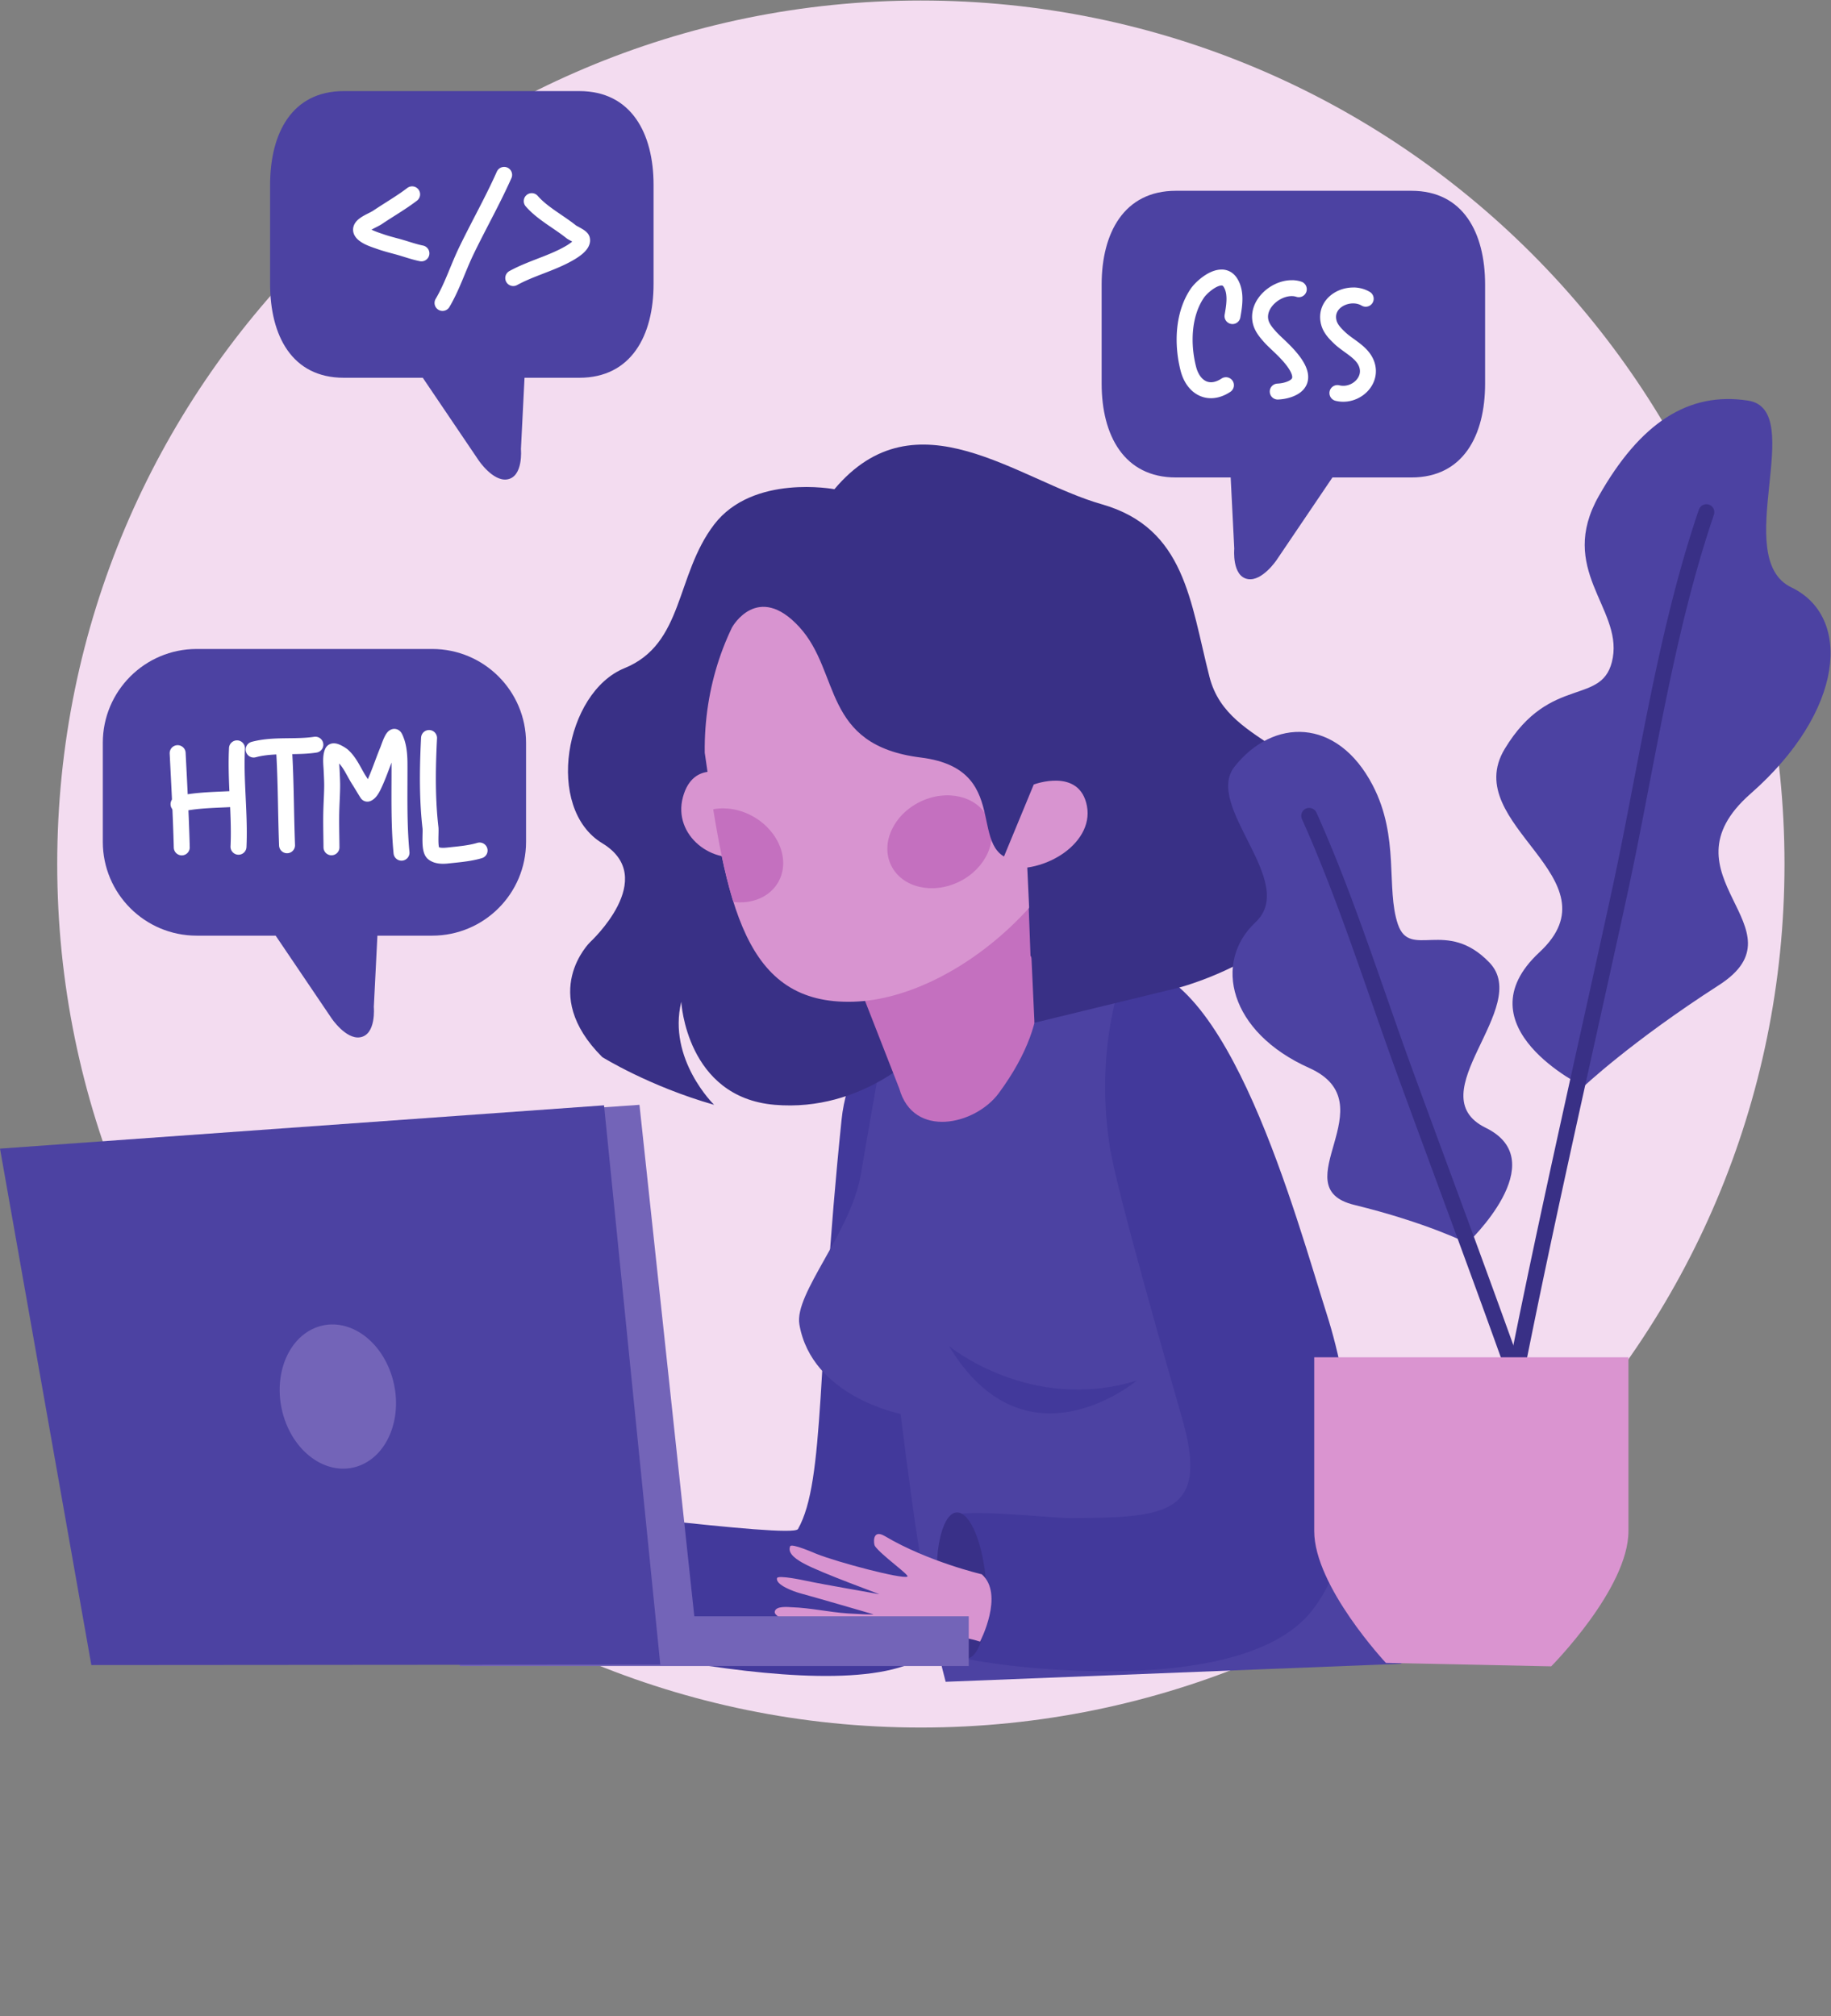<?xml version="1.0" encoding="UTF-8" standalone="no"?>
<svg
   xmlns:dc="http://purl.org/dc/elements/1.1/"
   xmlns:cc="http://creativecommons.org/ns#"
   xmlns:rdf="http://www.w3.org/1999/02/22-rdf-syntax-ns#"
   xmlns:svg="http://www.w3.org/2000/svg"
   xmlns="http://www.w3.org/2000/svg"
   viewBox="0 0 473.333 521.28"
   height="521.28"
   width="473.333"
   xml:space="preserve"
   id="svg2"
   version="1.1"><rect x="0" y="0" width="473.333" height="521.28" fill="#808080" stroke="none"/><defs
     id="defs6"><clipPath
       id="clipPath78"
       clipPathUnits="userSpaceOnUse"><path
         id="path76"
         d="m 1366.7,2450.68 c 42.07,-294.62 76.69,-489.28 288.11,-483.04 211.43,6.26 480.53,249.43 477.5,505.7 -2.98,256.25 -176.8,458.95 -388.22,452.67 -211.42,-6.26 -380.38,-219.07 -377.39,-475.33" /></clipPath></defs><g
     transform="matrix(1.333,0,0,-1.333,0,521.28)"
     id="g10"><g
       transform="scale(0.1)"
       id="g12"><path
         id="path14"
         style="fill:#f3dcf0;fill-opacity:1;fill-rule:evenodd;stroke:none"
         d="m 1785.84,3909.59 c 925,0 1674.87,-749.87 1674.87,-1674.87 0,-925.01 -749.87,-1674.88 -1674.87,-1674.88 -925.004,0.012 -1674.867,749.88 -1674.867,1674.89 0,925 749.863,1674.86 1674.867,1674.86" /><path
         id="path16"
         style="fill:#d894d0;fill-opacity:1;fill-rule:evenodd;stroke:none"
         d="m 1116.91,941.77 c 0,0 -107.97,-13.489 -206.246,3.449 -30.156,5.211 -13.945,-22.047 -10.293,-24.387 19.063,-12.293 87.328,-29.043 83.43,-33.133 -8.176,-8.578 -137.496,-21.09 -182.996,-20.168 -4.578,0.09 -53.973,2.828 -53.856,-4.062 0.215,-16.047 26.293,-20.008 38.414,-21.68 41.106,-5.648 167.367,-3.758 161.09,-4.68 -11.297,-1.629 -107.183,-19.738 -144.164,-25.05 -2.402,-0.348 -54.687,-7.809 -53.629,-14.508 2.176,-13.59 42.992,-12.602 52.41,-11.77 37.059,3.199 137.934,10.617 150.743,11.418 5.328,0.352 -35.032,-12.129 -46.321,-15.469 -34.949,-10.289 -72.137,-15.058 -106.594,-26.468 -6.753,-2.242 -30.574,-7.864 -27.535,-19.43 1.981,-7.543 21.543,-7.934 26.86,-7.891 33.136,0.278 250.827,46.071 305.907,78.071 21.2,12.297 63.58,13.758 63.58,13.758 0,0 6.64,101.289 -50.8,122" /><path
         id="path18"
         style="fill:#4c42a2;fill-opacity:1;fill-rule:evenodd;stroke:none"
         d="m 1020.17,2469.84 c 0,100.42 -81.537,181.96 -181.955,181.96 H 381.324 c -100.426,0 -181.957,-81.54 -181.957,-181.96 v -192.09 c 0,-100.44 81.531,-181.96 181.957,-181.96 h 153.25 l 108.418,-160.31 c 0,0 27.598,-41.12 55.153,-36.87 31.835,4.94 26.804,58.85 26.804,58.85 l 6.961,138.33 h 106.305 c 100.418,0 181.955,81.52 181.955,181.96 v 192.09" /><path
         id="path20"
         style="fill:#ffffff;fill-opacity:1;fill-rule:evenodd;stroke:none"
         d="m 345.836,2465.16 1.051,-0.13 1.035,-0.19 1.019,-0.27 1.012,-0.34 0.965,-0.4 0.941,-0.48 0.914,-0.52 0.883,-0.6 0.828,-0.65 0.786,-0.71 0.726,-0.76 0.688,-0.81 0.625,-0.86 0.558,-0.89 0.508,-0.92 0.438,-0.97 0.367,-0.99 0.297,-1.01 0.242,-1.03 0.16,-1.04 0.082,-1.05 1.172,-22.82 1.172,-22.86 0.566,-11.45 0.563,-11.44 0.546,-11.45 0.536,-11.45 0.519,-11.46 0.5,-11.47 0.477,-11.46 0.437,-11.46 0.43,-11.47 0.387,-11.46 0.187,-5.73 0.168,-5.73 0.172,-5.74 0.152,-5.72 v -1.05 l -0.09,-1.05 -0.144,-1.04 -0.215,-1.04 -0.305,-1.01 -0.355,-0.99 -0.43,-0.96 -0.492,-0.94 -0.559,-0.91 -0.613,-0.86 -0.664,-0.81 -0.734,-0.76 -0.77,-0.72 -0.832,-0.66 -0.867,-0.6 -0.902,-0.55 -0.946,-0.47 -0.964,-0.42 -1,-0.34 -1.024,-0.29 -1.027,-0.21 -1.059,-0.13 -1.047,-0.07 h -1.054 l -1.055,0.09 -1.051,0.15 -1.031,0.21 -1.012,0.31 -1,0.36 -0.965,0.43 -0.933,0.49 -0.895,0.54 -0.859,0.63 -0.813,0.66 -0.761,0.73 -0.723,0.78 -0.664,0.83 -0.602,0.86 -0.539,0.91 -0.48,0.94 -0.41,0.97 -0.36,1 -0.277,1.02 -0.203,1.03 -0.141,1.06 -0.066,1.04 -0.145,5.7 -0.164,5.68 -0.183,5.68 -0.172,5.68 -0.395,11.39 -0.41,11.39 -0.449,11.38 -0.477,11.4 -0.492,11.41 -0.516,11.41 -0.527,11.41 -0.547,11.41 -0.57,11.42 -0.567,11.41 -1.164,22.84 -1.171,22.81 -0.008,1.06 0.05,1.05 0.118,1.06 0.207,1.03 0.269,1.02 0.332,1 0.41,0.98 0.461,0.94 0.539,0.91 0.59,0.87 0.657,0.84 0.707,0.79 0.761,0.73 0.805,0.67 0.852,0.64 0.89,0.56 0.934,0.5 0.957,0.44 0.984,0.37 1.012,0.3 1.031,0.24 1.055,0.16 1.054,0.08 1.051,0.03 1.055,-0.06" /><path
         id="path22"
         style="fill:#ffffff;fill-opacity:1;fill-rule:evenodd;stroke:none"
         d="m 460.883,2474.52 1.074,-0.13 1.066,-0.2 1.04,-0.27 1.019,-0.36 1.004,-0.42 0.965,-0.48 0.922,-0.55 0.894,-0.62 0.836,-0.68 0.793,-0.73 0.746,-0.78 0.676,-0.84 0.621,-0.88 0.563,-0.93 0.492,-0.95 0.429,-1 0.356,-1.02 0.281,-1.03 0.211,-1.07 0.141,-1.07 0.051,-1.08 -0.008,-1.08 -0.137,-2.92 -0.133,-2.88 -0.097,-2.89 -0.094,-2.89 -0.078,-2.89 -0.051,-2.9 -0.055,-2.9 -0.019,-2.9 -0.024,-2.92 -0.012,-2.91 0.012,-2.91 0.024,-2.92 0.027,-2.92 0.035,-2.92 0.055,-2.94 0.062,-2.93 0.063,-2.93 0.078,-2.94 0.184,-5.91 0.203,-5.89 0.234,-5.92 0.25,-5.93 0.27,-5.95 0.554,-11.92 0.563,-11.97 0.269,-5.99 0.258,-6.02 0.242,-6.03 0.227,-6.02 0.195,-6.04 0.086,-3.03 0.074,-3.03 0.075,-3.03 0.054,-3.03 0.051,-3.04 0.047,-3.03 0.023,-3.04 0.02,-3.04 v -3.05 l -0.012,-3.04 -0.023,-3.05 -0.028,-3.06 -0.054,-3.04 -0.063,-3.05 -0.082,-3.07 -0.105,-3.05 -0.106,-3.06 -0.137,-3.02 -0.089,-1.08 -0.153,-1.07 -0.234,-1.05 -0.313,-1.03 -0.375,-1.02 -0.449,-0.98 -0.515,-0.95 -0.582,-0.91 -0.637,-0.87 -0.707,-0.82 -0.75,-0.77 -0.809,-0.71 -0.859,-0.67 -0.903,-0.58 -0.933,-0.54 -0.977,-0.47 -1.007,-0.39 -1.024,-0.32 -1.055,-0.25 -1.062,-0.18 -1.074,-0.11 -1.086,-0.03 -1.074,0.05 -1.075,0.13 -1.062,0.19 -1.039,0.27 -1.032,0.34 -0.992,0.41 -0.965,0.49 -0.933,0.55 -0.895,0.61 -0.847,0.67 -0.793,0.74 -0.742,0.78 -0.688,0.83 -0.625,0.88 -0.566,0.92 -0.5,0.95 -0.43,1 -0.359,1.01 -0.293,1.05 -0.215,1.05 -0.137,1.08 -0.07,1.07 0.015,1.09 0.129,2.92 0.106,2.89 0.097,2.88 0.075,2.9 0.062,2.89 0.043,2.9 0.047,2.91 0.019,2.9 v 2.91 2.92 l -0.019,2.91 -0.02,2.92 -0.046,2.94 -0.043,2.92 -0.063,2.93 -0.062,2.95 -0.079,2.93 -0.086,2.95 -0.195,5.89 -0.215,5.91 -0.234,5.93 -0.258,5.93 -0.269,5.96 -0.563,11.93 -0.555,11.97 -0.269,6 -0.258,6.02 -0.234,6.02 -0.203,6.04 -0.196,6.04 -0.074,3.03 -0.074,3.03 -0.055,3.04 -0.051,3.03 -0.047,3.04 -0.031,3.03 -0.019,3.04 -0.012,3.05 0.012,3.04 0.019,3.05 0.031,3.06 0.047,3.04 0.063,3.06 0.07,3.05 0.102,3.06 0.117,3.06 0.129,3.06 0.137,3.01 0.097,1.09 0.164,1.06 0.235,1.05 0.312,1.03 0.383,1.01 0.457,0.98 0.512,0.96 0.59,0.9 0.644,0.87 0.699,0.81 0.766,0.77 0.816,0.71 0.86,0.65 0.902,0.59 0.941,0.53 0.985,0.47 0.996,0.39 1.027,0.31 1.055,0.25 1.066,0.17 1.075,0.11 1.082,0.02 1.074,-0.05" /><path
         id="path24"
         style="fill:#ffffff;fill-opacity:1;fill-rule:evenodd;stroke:none"
         d="m 458.262,2376.7 0.816,-0.06 0.82,-0.1 0.817,-0.15 0.793,-0.18 0.797,-0.24 0.773,-0.27 0.762,-0.31 0.738,-0.36 0.735,-0.4 0.699,-0.43 0.672,-0.45 0.656,-0.51 0.625,-0.54 0.601,-0.57 0.559,-0.6 0.539,-0.63 0.492,-0.66 0.465,-0.67 0.414,-0.71 0.391,-0.73 0.344,-0.75 0.308,-0.76 0.27,-0.78 0.226,-0.8 0.168,-0.8 0.145,-0.81 0.097,-0.82 0.051,-0.82 0.012,-0.83 -0.043,-0.82 -0.074,-0.81 -0.133,-0.82 -0.16,-0.8 -0.215,-0.8 -0.242,-0.79 -0.305,-0.77 -0.332,-0.75 -0.367,-0.73 -0.418,-0.72 -0.449,-0.69 -0.485,-0.66 -0.515,-0.65 -0.559,-0.6 -0.582,-0.58 -0.613,-0.55 -0.645,-0.51 -0.676,-0.49 -0.687,-0.44 -0.719,-0.41 -0.742,-0.36 -0.75,-0.32 -0.777,-0.29 -0.782,-0.25 -0.797,-0.21 -0.812,-0.16 -0.809,-0.11 -0.828,-0.07 -3.468,-0.21 -3.516,-0.21 -3.512,-0.19 -3.523,-0.17 -7.035,-0.34 -7.036,-0.31 -7.027,-0.31 -7.008,-0.33 -3.492,-0.18 -3.48,-0.19 -3.457,-0.2 -3.461,-0.22 -3.45,-0.23 -3.425,-0.25 -3.418,-0.28 -3.395,-0.3 -3.383,-0.32 -3.375,-0.34 -1.664,-0.2 -1.664,-0.18 -1.656,-0.2 -1.652,-0.22 -1.653,-0.21 -1.648,-0.23 -1.629,-0.24 -1.637,-0.23 -1.621,-0.26 -1.621,-0.26 -1.609,-0.27 -1.606,-0.29 -1.597,-0.29 -1.594,-0.3 -1.578,-0.31 -1.567,-0.32 -1.57,-0.33 -1.559,-0.35 -1.558,-0.35 -1.598,-0.38 -0.805,-0.17 -0.82,-0.13 -0.816,-0.07 -0.825,-0.05 -0.82,0.01 -0.824,0.05 -0.816,0.09 -0.817,0.13 -0.793,0.18 -0.797,0.23 -0.789,0.25 -0.758,0.32 -0.754,0.34 -0.726,0.38 -0.699,0.43 -0.688,0.46 -0.66,0.49 -0.629,0.53 -0.605,0.56 -0.567,0.6 -0.539,0.63 -0.508,0.64 -0.468,0.67 -0.43,0.7 -0.398,0.73 -0.352,0.75 -0.313,0.76 -0.281,0.77 -0.238,0.79 -0.18,0.8 -0.152,0.81 -0.106,0.82 -0.062,0.82 -0.012,0.83 0.02,0.81 0.074,0.83 0.121,0.82 0.148,0.8 0.204,0.8 0.25,0.78 0.277,0.78 0.324,0.76 0.363,0.74 0.407,0.71 0.445,0.7 0.469,0.68 0.515,0.64 0.547,0.61 0.582,0.59 0.602,0.55 0.644,0.53 0.661,0.48 0.695,0.45 0.711,0.42 0.726,0.38 0.75,0.33 0.778,0.29 0.781,0.26 0.797,0.21 1.726,0.41 1.797,0.41 1.793,0.39 1.797,0.4 1.801,0.36 1.808,0.35 1.805,0.34 1.805,0.34 1.816,0.31 1.805,0.3 1.816,0.3 1.813,0.28 1.805,0.27 1.816,0.26 1.816,0.24 1.817,0.25 1.812,0.23 1.828,0.22 1.817,0.21 1.824,0.2 3.621,0.38 3.637,0.34 3.625,0.32 3.625,0.3 3.617,0.26 3.621,0.25 3.609,0.22 3.598,0.21 3.59,0.2 3.59,0.18 7.109,0.34 7.071,0.31 7.007,0.31 6.938,0.32 3.418,0.18 3.402,0.19 3.387,0.2 3.39,0.2 0.833,0.03 0.824,-0.01" /><path
         id="path26"
         style="fill:#ffffff;fill-opacity:1;fill-rule:evenodd;stroke:none"
         d="m 612.738,2481.6 0.852,-0.09 0.848,-0.14 0.828,-0.18 0.828,-0.23 0.804,-0.27 0.797,-0.31 0.774,-0.36 0.75,-0.4 0.719,-0.44 0.71,-0.48 0.676,-0.52 0.645,-0.56 0.613,-0.59 0.582,-0.62 0.547,-0.66 0.512,-0.69 0.476,-0.7 0.43,-0.74 0.383,-0.76 0.347,-0.77 0.313,-0.8 0.254,-0.81 0.215,-0.83 0.16,-0.84 0.133,-0.84 0.074,-0.85 0.035,-0.85 -0.027,-0.85 -0.063,-0.85 -0.117,-0.85 -0.152,-0.84 -0.204,-0.82 -0.253,-0.82 -0.293,-0.8 -0.332,-0.78 -0.387,-0.76 -0.418,-0.75 -0.465,-0.71 -0.492,-0.69 -0.547,-0.66 -0.574,-0.63 -0.602,-0.6 -0.64,-0.56 -0.664,-0.54 -0.7,-0.48 -0.734,-0.45 -0.742,-0.41 -0.77,-0.38 -0.789,-0.32 -0.805,-0.28 -0.812,-0.24 -0.828,-0.19 -0.848,-0.15 -1.933,-0.28 -2.012,-0.27 -1.996,-0.26 -2,-0.22 -1.996,-0.22 -1.993,-0.2 -1.996,-0.18 -1.976,-0.16 -1.988,-0.15 -1.965,-0.15 -1.977,-0.12 -1.969,-0.11 -1.961,-0.11 -1.957,-0.08 -1.953,-0.08 -1.961,-0.08 -3.867,-0.11 -3.855,-0.1 -3.832,-0.07 -3.825,-0.06 -7.562,-0.09 -3.75,-0.03 -3.731,-0.06 -3.699,-0.07 -3.672,-0.08 -3.66,-0.11 -1.808,-0.06 -1.805,-0.07 -1.801,-0.07 -1.797,-0.1 -1.785,-0.1 -1.769,-0.11 -1.774,-0.11 -1.773,-0.13 -1.754,-0.14 -1.746,-0.15 -1.742,-0.17 -1.739,-0.17 -1.718,-0.2 -1.719,-0.21 -1.723,-0.23 -1.695,-0.23 -1.699,-0.26 -1.688,-0.27 -1.687,-0.29 -1.676,-0.31 -1.656,-0.32 -1.665,-0.35 -1.64,-0.36 -1.645,-0.39 -1.644,-0.4 -1.731,-0.45 -0.824,-0.19 -0.84,-0.15 -0.851,-0.1 -0.844,-0.05 -0.848,-0.01 -0.859,0.04 -0.852,0.08 -0.839,0.14 -0.836,0.17 -0.821,0.23 -0.804,0.28 -0.789,0.32 -0.778,0.35 -0.754,0.4 -0.726,0.45 -0.711,0.47 -0.676,0.53 -0.645,0.54 -0.613,0.59 -0.578,0.63 -0.551,0.65 -0.511,0.69 -0.477,0.71 -0.43,0.73 -0.383,0.76 -0.359,0.78 -0.301,0.79 -0.254,0.82 -0.214,0.81 -0.176,0.84 -0.129,0.85 -0.07,0.85 -0.036,0.85 0.02,0.85 0.066,0.86 0.11,0.84 0.16,0.83 0.199,0.83 0.25,0.82 0.289,0.8 0.348,0.79 0.375,0.76 0.418,0.74 0.461,0.72 0.492,0.69 0.543,0.65 0.574,0.64 0.606,0.6 0.644,0.57 0.664,0.52 0.699,0.5 0.719,0.45 0.75,0.41 0.77,0.36 0.781,0.34 0.805,0.28 0.812,0.23 1.938,0.51 2.019,0.5 2.031,0.47 2.024,0.44 2.015,0.42 2.02,0.4 2.023,0.37 2.008,0.35 2.004,0.32 2.012,0.3 2,0.29 2.012,0.26 1.996,0.24 1.988,0.22 1.984,0.21 1.989,0.19 1.988,0.17 1.976,0.17 1.977,0.13 1.965,0.14 1.969,0.12 1.964,0.11 1.954,0.09 1.953,0.08 1.949,0.09 1.953,0.06 3.859,0.11 3.844,0.09 3.836,0.07 3.813,0.04 3.785,0.06 7.519,0.08 3.715,0.06 3.695,0.06 3.68,0.1 3.66,0.11 1.793,0.06 1.805,0.07 1.809,0.09 1.793,0.1 1.781,0.09 1.773,0.12 1.77,0.12 1.773,0.14 1.754,0.14 1.754,0.16 1.738,0.17 1.739,0.2 1.73,0.2 1.719,0.22 1.719,0.22 1.785,0.26 0.847,0.11 0.852,0.05 h 0.844 l 0.847,-0.04" /><path
         id="path28"
         style="fill:#ffffff;fill-opacity:1;fill-rule:evenodd;stroke:none"
         d="m 552.168,2470.69 1.055,-0.11 1.039,-0.19 1.023,-0.27 1,-0.32 0.977,-0.4 0.957,-0.46 0.914,-0.54 0.883,-0.58 0.824,-0.65 0.797,-0.7 0.742,-0.75 0.672,-0.81 0.637,-0.85 0.57,-0.89 0.504,-0.92 0.449,-0.96 0.379,-0.99 0.308,-1.01 0.239,-1.03 0.164,-1.04 0.105,-1.05 0.332,-5.78 0.313,-5.81 0.289,-5.81 0.277,-5.81 0.25,-5.8 0.235,-5.79 0.226,-5.8 0.203,-5.79 0.184,-5.8 0.183,-5.78 0.161,-5.78 0.16,-5.79 0.293,-11.55 0.254,-11.54 0.25,-11.53 0.234,-11.52 0.246,-11.49 0.262,-11.48 0.289,-11.49 0.148,-5.73 0.164,-5.72 0.168,-5.73 0.188,-5.72 0.199,-5.72 0.203,-5.74 0.012,-1.05 -0.074,-1.05 -0.141,-1.05 -0.199,-1.04 -0.293,-1.01 -0.344,-1 -0.418,-0.98 -0.484,-0.93 -0.547,-0.9 -0.613,-0.87 -0.657,-0.81 -0.718,-0.78 -0.774,-0.73 -0.816,-0.67 -0.86,-0.61 -0.906,-0.55 -0.93,-0.49 -0.968,-0.42 -1,-0.35 -1.012,-0.3 -1.039,-0.22 -1.039,-0.14 -1.055,-0.08 h -1.054 l -1.051,0.06 -1.055,0.15 -1.031,0.21 -1.02,0.28 -1,0.36 -0.968,0.42 -0.942,0.47 -0.902,0.55 -0.86,0.61 -0.832,0.66 -0.769,0.72 -0.723,0.77 -0.664,0.81 -0.609,0.86 -0.563,0.91 -0.484,0.93 -0.43,0.97 -0.351,1 -0.293,1.01 -0.215,1.04 -0.153,1.04 -0.07,1.06 -0.215,5.77 -0.195,5.8 -0.191,5.79 -0.172,5.77 -0.16,5.79 -0.161,5.78 -0.285,11.55 -0.254,11.54 -0.25,11.53 -0.234,11.51 -0.246,11.5 -0.262,11.49 -0.285,11.47 -0.164,5.73 -0.16,5.72 -0.172,5.73 -0.195,5.73 -0.204,5.71 -0.214,5.71 -0.227,5.71 -0.258,5.7 -0.258,5.71 -0.289,5.69 -0.312,5.7 -0.332,5.73 -0.024,1.05 0.043,1.05 0.118,1.05 0.195,1.04 0.258,1.02 0.332,1.01 0.402,0.97 0.457,0.96 0.527,0.91 0.594,0.88 0.645,0.83 0.707,0.79 0.75,0.74 0.808,0.68 0.848,0.64 0.895,0.56 0.921,0.51 0.957,0.45 0.989,0.38 1.008,0.31 1.031,0.23 1.047,0.18 1.047,0.09 1.054,0.03 1.051,-0.06" /><path
         id="path30"
         style="fill:#ffffff;fill-opacity:1;fill-rule:evenodd;stroke:none"
         d="m 765.363,2496.83 1.082,-0.09 0.063,-0.01 1.152,-0.17 1.129,-0.26 1.106,-0.34 0.062,-0.02 0.84,-0.32 0.816,-0.37 0.793,-0.42 0.067,-0.04 0.847,-0.52 0.825,-0.56 0.07,-0.06 0.582,-0.45 0.555,-0.47 0.062,-0.08 0.594,-0.55 0.558,-0.6 0.149,-0.17 0.473,-0.54 0.441,-0.56 0.453,-0.62 0.617,-0.96 0.477,-0.82 0.41,-0.74 0.352,-0.7 0.355,-0.72 0.559,-1.23 0.535,-1.27 0.508,-1.22 0.46,-1.19 0.442,-1.16 0.73,-2 0.536,-1.53 0.324,-0.92 0.48,-1.58 0.43,-1.48 0.41,-1.48 0.379,-1.5 0.363,-1.48 0.332,-1.49 0.324,-1.5 0.301,-1.48 0.282,-1.48 0.257,-1.48 0.235,-1.49 0.222,-1.48 0.207,-1.48 0.196,-1.47 0.179,-1.48 0.161,-1.46 0.14,-1.47 0.141,-1.45 0.117,-1.46 0.105,-1.44 0.098,-1.45 0.09,-1.43 0.07,-1.44 0.078,-1.44 0.094,-2.8 0.078,-2.79 0.043,-2.77 0.02,-2.69 0.019,-5.43 v -5.4 l -0.019,-10.78 -0.031,-10.77 -0.04,-10.76 -0.035,-10.73 -0.011,-10.73 v -5.34 l 0.019,-5.35 0.035,-5.34 0.032,-5.34 0.066,-5.33 0.074,-5.33 0.086,-5.32 0.117,-5.31 0.137,-5.31 0.152,-5.29 0.188,-5.3 0.215,-5.3 0.23,-5.27 0.281,-5.3 0.141,-2.62 0.16,-2.64 0.164,-2.63 0.168,-2.63 0.188,-2.63 0.179,-2.62 0.207,-2.62 0.204,-2.64 0.214,-2.61 0.235,-2.63 0.234,-2.61 0.25,-2.66 0.063,-1.15 -0.02,-1.15 -0.105,-1.15 -0.196,-1.14 -0.281,-1.13 -0.355,-1.09 -0.442,-1.08 -0.523,-1.03 -0.594,-0.99 -0.672,-0.94 -0.734,-0.89 -0.805,-0.84 -0.859,-0.76 -0.922,-0.72 -0.969,-0.63 -1.008,-0.56 -1.054,-0.48 -1.086,-0.41 -1.11,-0.32 -1.125,-0.23 -1.148,-0.16 -1.164,-0.06 -1.145,0.02 -1.164,0.11 -1.137,0.19 -1.117,0.28 -1.105,0.35 -1.063,0.45 -1.031,0.51 -1.004,0.6 -0.93,0.67 -0.894,0.74 -0.84,0.81 -0.769,0.86 -0.7,0.91 -0.644,0.97 -0.559,1.02 -0.488,1.04 -0.395,1.1 -0.324,1.1 -0.23,1.12 -0.153,1.15 -0.257,2.71 -0.25,2.74 -0.235,2.74 -0.226,2.73 -0.223,2.74 -0.207,2.74 -0.195,2.73 -0.192,2.74 -0.172,2.72 -0.172,2.73 -0.16,2.74 -0.152,2.74 -0.277,5.45 -0.246,5.46 -0.231,5.45 -0.18,5.45 -0.16,5.44 -0.14,5.45 -0.118,5.43 -0.097,5.44 -0.074,5.42 -0.055,5.43 -0.043,5.43 -0.031,5.41 -0.024,5.42 v 5.4 l 0.012,10.79 0.031,10.78 0.043,10.77 0.031,10.73 0.024,10.71 v 5.35 l -0.024,5.32 -0.007,2.49 -0.012,0.46 -0.41,-1.06 -1.481,-3.97 -2.996,-8.01 -1.527,-4.05 -1.543,-4.05 -1.574,-4.06 -0.789,-2.06 -0.821,-2.04 -0.816,-2.04 -0.836,-2.04 -0.84,-2.05 -0.859,-2.04 -0.868,-2.05 -0.894,-2.04 -0.902,-2.05 -0.907,-2.01 -1.136,-2.51 -0.7,-1.52 -0.781,-1.66 -0.859,-1.75 -0.473,-0.95 -0.492,-0.95 -0.508,-0.96 -0.539,-0.99 -0.555,-0.99 -0.589,-0.99 -0.618,-1.01 -0.632,-1.02 -0.676,-1.03 -0.707,-1.03 -0.754,-1.04 -0.793,-1.03 -0.84,-1.03 -0.906,-1.04 -0.91,-0.97 -0.559,-0.57 -0.535,-0.52 -0.547,-0.5 -0.582,-0.52 -0.602,-0.5 -0.632,-0.49 -0.672,-0.5 -0.696,-0.48 -0.718,-0.47 -0.762,-0.47 -0.805,-0.44 -0.84,-0.43 -0.879,-0.4 -0.617,-0.25 -1.058,-0.39 -1.102,-0.31 -1.105,-0.23 -1.129,-0.15 -1.129,-0.06 -1.125,0.02 -1.141,0.09 -1.117,0.19 -1.094,0.27 -1.082,0.34 -1.054,0.42 -1.024,0.51 -0.976,0.56 -0.024,0.01 -0.922,0.64 -0.871,0.7 -0.824,0.76 -0.766,0.83 -0.484,0.56 -0.738,1.01 -0.743,1.12 -0.82,1.3 -0.976,1.56 -2.317,3.78 -2.644,4.35 -5.047,8.3 -1.774,2.9 -0.515,0.84 -0.215,0.33 -1.012,1.55 -1.105,1.75 -1.063,1.74 -1.047,1.73 -1.019,1.73 -0.985,1.72 -0.976,1.71 -0.949,1.69 -1.844,3.32 -1.809,3.26 -1.793,3.2 -0.871,1.54 -0.879,1.52 -0.886,1.51 -0.887,1.47 -0.887,1.43 -0.887,1.4 -0.894,1.38 -0.922,1.36 -0.437,0.64 -0.458,0.64 -0.457,0.65 -0.464,0.63 -0.457,0.61 -0.477,0.61 -0.473,0.61 -0.472,0.6 -0.477,0.58 -0.48,0.57 -0.485,0.57 -0.492,0.55 -0.289,0.33 0.094,-1.9 0.148,-2.27 0.317,-4.48 0.125,-2.17 0.07,-1.11 0.035,-1.03 0.18,-3.93 0.168,-3.91 0.183,-3.95 0.161,-4 0.078,-2.03 0.074,-2.04 0.051,-2.05 0.047,-2.06 0.042,-2.07 0.02,-2.08 v -2.11 l -0.012,-2.1 -0.043,-2.95 -0.062,-2.94 -0.078,-2.92 -0.094,-2.93 -0.098,-2.9 -0.105,-2.9 -0.242,-5.74 -0.243,-5.71 -0.25,-5.66 -0.214,-5.63 -0.098,-2.78 -0.082,-2.8 -0.055,-2.18 -0.043,-2.17 -0.09,-4.41 -0.039,-4.4 -0.023,-4.4 -0.012,-4.43 0.024,-4.44 0.031,-4.44 0.047,-4.45 0.051,-4.47 0.054,-4.47 0.137,-8.99 0.133,-9.01 0.054,-4.52 0.043,-4.51 -0.035,-1.15 -0.117,-1.15 -0.203,-1.14 -0.289,-1.12 -0.367,-1.1 -0.453,-1.06 -0.539,-1.04 -0.598,-0.97 -0.676,-0.95 -0.754,-0.88 -0.805,-0.83 -0.871,-0.76 -0.925,-0.7 -0.977,-0.62 -1.008,-0.55 -1.066,-0.48 -1.082,-0.39 -1.121,-0.31 -1.125,-0.22 -1.149,-0.15 -1.164,-0.05 -1.144,0.03 -1.153,0.12 -1.14,0.2 -1.125,0.29 -1.094,0.38 -1.066,0.45 -1.032,0.52 -0.98,0.61 -0.942,0.67 -0.882,0.75 -0.829,0.81 -0.761,0.87 -0.696,0.93 -0.625,0.98 -0.546,1.01 -0.477,1.06 -0.395,1.08 -0.312,1.13 -0.223,1.12 -0.144,1.15 -0.055,1.16 -0.043,4.47 -0.051,4.46 -0.129,8.96 -0.132,8.99 -0.063,4.52 -0.055,4.53 -0.043,4.53 -0.027,4.54 -0.027,4.56 0.015,4.56 0.02,4.58 0.055,4.58 0.074,4.57 0.051,2.31 0.07,2.3 0.082,2.91 0.098,2.92 0.226,5.77 0.238,5.73 0.243,5.69 0.242,5.66 0.105,2.79 0.094,2.8 0.086,2.78 0.074,2.78 0.055,2.76 0.043,2.74 0.012,1.85 v 1.83 l -0.024,1.86 -0.031,1.86 -0.039,1.88 -0.055,1.89 -0.066,1.9 -0.074,1.91 -0.161,3.87 -0.171,3.9 -0.188,3.96 -0.16,3.95 -0.039,0.85 -0.043,0.82 -0.117,1.94 -0.313,4.45 -0.152,2.47 -0.153,2.58 -0.05,1.36 -0.055,1.37 -0.047,1.4 -0.016,1.41 -0.011,1.44 0.011,1.45 0.032,1.47 0.066,1.5 0.07,1.5 0.118,1.51 0.152,1.54 0.195,1.49 0.117,0.83 0.118,0.78 0.14,0.8 0.153,0.79 0.16,0.8 0.183,0.8 0.196,0.8 0.215,0.82 0.222,0.81 0.246,0.82 0.266,0.83 0.305,0.82 0.312,0.83 0.34,0.84 0.379,0.84 0.535,1.13 0.375,0.67 0.477,0.79 0.515,0.74 0.137,0.19 0.57,0.73 0.614,0.7 0.148,0.16 0.656,0.66 0.688,0.61 0.16,0.15 0.711,0.56 0.73,0.5 0.18,0.13 0.723,0.44 0.726,0.41 0.207,0.11 0.707,0.34 0.715,0.3 0.223,0.09 0.664,0.25 0.679,0.2 0.84,0.25 1.438,0.29 1.32,0.17 1.227,0.07 1.136,0.01 1.043,-0.05 0.981,-0.08 0.914,-0.14 0.859,-0.13 0.813,-0.17 0.773,-0.19 0.742,-0.19 0.7,-0.2 0.687,-0.22 0.731,-0.25 1.191,-0.44 1.211,-0.49 1.172,-0.51 1.121,-0.52 1.082,-0.53 1.066,-0.55 1.02,-0.55 0.988,-0.54 0.953,-0.54 0.914,-0.55 0.895,-0.53 0.84,-0.52 0.836,-0.53 1.437,-0.95 1.317,-0.91 1.113,-0.81 0.687,-0.54 0.645,-0.53 1,-0.92 0.859,-0.8 0.836,-0.81 0.828,-0.82 0.809,-0.82 0.793,-0.83 0.773,-0.84 0.762,-0.84 0.742,-0.85 0.731,-0.86 0.718,-0.84 0.707,-0.86 0.692,-0.86 0.676,-0.88 0.664,-0.87 0.644,-0.86 0.645,-0.87 0.625,-0.88 0.625,-0.88 0.621,-0.89 1.164,-1.73 1.137,-1.75 1.105,-1.75 1.078,-1.74 1.039,-1.74 1.02,-1.73 1,-1.72 0.976,-1.72 1.872,-3.35 1.828,-3.3 1.8,-3.23 0.883,-1.57 0.879,-1.55 0.871,-1.52 0.883,-1.5 0.879,-1.46 0.883,-1.43 0.89,-1.4 1.02,-1.56 0.418,-0.68 0.656,-1.05 1.719,-2.83 0.551,1.21 0.816,1.84 0.805,1.86 0.797,1.87 0.797,1.89 0.781,1.89 0.773,1.9 0.762,1.93 0.762,1.92 0.761,1.92 1.504,3.92 1.496,3.93 1.493,3.95 3,8 1.503,4.03 1.532,4.06 1.558,4.05 1.59,4.07 0.817,2.06 0.832,2.04 0.824,2.04 0.804,1.94 0.079,0.2 0.109,0.27 0.395,1.08 1.171,3.23 0.727,2 0.82,2.19 0.879,2.28 0.477,1.21 0.492,1.2 0.504,1.21 0.515,1.22 0.547,1.22 0.563,1.22 0.582,1.22 0.598,1.21 0.644,1.22 0.676,1.22 0.695,1.15 0.434,0.68 0.418,0.62 0.437,0.64 0.485,0.65 0.507,0.66 0.567,0.68 0.637,0.71 0.699,0.71 0.804,0.76 0.922,0.77 1.09,0.79 1.266,0.8 0.816,0.42 0.699,0.33 0.719,0.3 0.207,0.09 0.985,0.34 1.011,0.28 1.02,0.21 0.054,0.01 1.083,0.15 1.089,0.06 h 1.086" /><path
         id="path32"
         style="fill:#ffffff;fill-opacity:1;fill-rule:evenodd;stroke:none"
         d="m 833.453,2494.54 1.172,-0.15 1.156,-0.24 1.137,-0.33 1.117,-0.42 1.078,-0.49 1.028,-0.58 0.992,-0.65 0.933,-0.74 0.875,-0.79 0.813,-0.87 0.742,-0.93 0.664,-0.97 0.594,-1.02 0.516,-1.08 0.429,-1.1 0.344,-1.13 0.258,-1.16 0.16,-1.17 0.082,-1.19 -0.02,-1.18 -0.265,-5.32 -0.262,-5.3 -0.234,-5.33 -0.223,-5.34 -0.215,-5.36 -0.195,-5.37 -0.172,-5.39 -0.16,-5.4 -0.141,-5.4 -0.109,-5.42 -0.098,-5.41 -0.074,-5.43 -0.043,-5.43 -0.027,-5.43 v -5.43 l 0.027,-5.42 0.055,-5.43 0.086,-5.41 0.117,-5.42 0.144,-5.41 0.082,-2.69 0.098,-2.68 0.098,-2.7 0.105,-2.68 0.117,-2.69 0.129,-2.68 0.129,-2.68 0.141,-2.68 0.148,-2.66 0.164,-2.66 0.168,-2.67 0.188,-2.65 0.179,-2.66 0.196,-2.64 0.207,-2.64 0.222,-2.63 0.223,-2.63 0.227,-2.63 0.25,-2.62 0.258,-2.61 0.269,-2.6 0.27,-2.6 0.285,-2.59 0.312,-2.69 0.074,-0.71 0.071,-0.81 0.051,-0.79 0.039,-0.83 0.046,-1.52 0.024,-1.57 v -1.62 l -0.016,-1.66 -0.062,-3.37 -0.074,-3.54 -0.079,-3.62 -0.031,-1.8 -0.008,-1.8 v -1.79 l 0.02,-1.77 0.035,-1.71 0.055,-1.68 0.07,-1.65 0.055,-0.74 0.054,-0.74 0.051,-0.75 0.074,-0.7 0.071,-0.68 0.074,-0.66 0.086,-0.61 0.082,-0.58 0.098,-0.55 0.089,-0.5 0.094,-0.46 0.086,-0.4 0.18,-0.07 0.43,-0.15 0.402,-0.11 0.437,-0.11 0.477,-0.11 0.492,-0.1 0.535,-0.09 0.559,-0.07 0.59,-0.07 0.617,-0.06 0.633,-0.05 0.664,-0.04 0.679,-0.02 0.684,-0.01 0.711,-0.01 0.719,0.01 0.73,0.02 0.746,0.03 0.735,0.04 0.754,0.04 0.722,0.06 1.547,0.13 1.559,0.15 3.734,0.4 3.828,0.4 3.844,0.41 3.848,0.39 3.855,0.42 3.848,0.44 1.898,0.25 1.903,0.23 1.902,0.23 1.89,0.26 1.879,0.26 1.883,0.27 1.86,0.29 1.843,0.29 1.828,0.3 1.817,0.32 1.805,0.32 1.785,0.35 1.761,0.36 1.739,0.37 1.718,0.38 1.707,0.41 1.668,0.42 1.653,0.43 1.621,0.45 1.711,0.5 1.137,0.29 1.171,0.2 1.18,0.11 1.184,0.02 1.183,-0.06 1.18,-0.16 1.16,-0.26 1.129,-0.33 1.109,-0.43 1.075,-0.51 1.031,-0.59 0.976,-0.67 0.922,-0.74 0.871,-0.8 0.805,-0.87 0.731,-0.93 0.664,-0.99 0.582,-1.03 0.507,-1.08 0.415,-1.1 0.339,-1.14 0.243,-1.16 0.152,-1.17 0.062,-1.18 -0.019,-1.19 -0.117,-1.17 -0.203,-1.17 -0.305,-1.16 -0.375,-1.11 -0.473,-1.1 -0.547,-1.04 -0.621,-1.01 -0.699,-0.96 -0.777,-0.89 -0.848,-0.84 -0.891,-0.77 -0.964,-0.69 -1,-0.63 -1.051,-0.54 -1.102,-0.46 -1.125,-0.38 -1.914,-0.56 -2.027,-0.57 -2.039,-0.54 -2.059,-0.5 -2.051,-0.49 -2.058,-0.46 -2.067,-0.44 -2.058,-0.42 -2.067,-0.4 -2.07,-0.37 -2.066,-0.37 -2.071,-0.34 -2.066,-0.33 -2.059,-0.32 -2.066,-0.29 -2.051,-0.29 -2.051,-0.27 -2.054,-0.26 -2.028,-0.26 -2.039,-0.24 -4.019,-0.46 -3.977,-0.43 -3.933,-0.42 -3.868,-0.4 -3.789,-0.4 -3.785,-0.39 -1.871,-0.2 -1.984,-0.17 -1.094,-0.07 -1.074,-0.07 -1.11,-0.07 -1.117,-0.04 -1.148,-0.02 -1.164,-0.01 h -1.192 l -1.199,0.02 -1.226,0.04 -1.235,0.07 -1.262,0.1 -1.273,0.12 -1.289,0.14 -1.313,0.2 -1.324,0.21 -1.328,0.26 -1.355,0.3 -1.364,0.36 -1.379,0.39 -1.308,0.43 -0.762,0.27 -0.695,0.27 -0.692,0.27 -0.699,0.3 -0.695,0.32 -0.699,0.32 -0.7,0.34 -0.699,0.36 -0.687,0.39 -0.696,0.39 -0.691,0.42 -0.672,0.44 -0.68,0.47 -0.679,0.48 -0.664,0.5 -0.696,0.56 -0.625,0.52 -0.636,0.57 -0.59,0.58 -0.547,0.59 -0.527,0.61 -0.493,0.59 -0.461,0.61 -0.496,0.67 -0.73,1.11 -0.695,1.19 -0.618,1.17 -0.535,1.15 -0.484,1.15 -0.43,1.14 -0.375,1.11 -0.344,1.1 -0.3,1.11 -0.282,1.08 -0.234,1.08 -0.223,1.09 -0.195,1.07 -0.187,1.07 -0.161,1.07 -0.136,1.08 -0.133,1.06 -0.106,1.06 -0.109,1.08 -0.082,1.06 -0.078,1.06 -0.063,1.1 -0.109,2.08 -0.063,2.12 -0.042,2.09 -0.02,2.08 v 2.05 l 0.02,2.02 0.023,1.98 0.074,3.76 0.086,3.52 0.055,3.16 0.012,1.37 v 1.26 l -0.012,1.08 -0.035,0.94 -0.008,0.31 -0.024,0.29 -0.019,0.22 -0.02,0.23 -0.304,2.61 -0.301,2.72 -0.289,2.73 -0.278,2.73 -0.269,2.74 -0.262,2.74 -0.23,2.74 -0.242,2.75 -0.223,2.75 -0.215,2.76 -0.215,2.76 -0.195,2.76 -0.18,2.76 -0.172,2.77 -0.172,2.78 -0.152,2.77 -0.148,2.78 -0.145,2.78 -0.125,2.77 -0.117,2.79 -0.117,2.79 -0.098,2.78 -0.098,2.8 -0.089,2.79 -0.145,5.56 -0.121,5.59 -0.086,5.59 -0.062,5.57 -0.036,5.59 v 5.58 l 0.036,5.57 0.039,5.56 0.078,5.56 0.097,5.54 0.118,5.53 0.136,5.54 0.16,5.5 0.188,5.5 0.191,5.47 0.215,5.47 0.238,5.44 0.235,5.41 0.269,5.39 0.266,5.34 0.109,1.18 0.196,1.17 0.277,1.15 0.375,1.13 0.449,1.1 0.555,1.05 0.609,1.01 0.7,0.97 0.761,0.9 0.828,0.84 0.903,0.78 0.941,0.7 1.004,0.63 1.051,0.56 1.086,0.48 1.129,0.38 1.136,0.3 1.172,0.2 1.184,0.14 1.18,0.02 1.183,-0.06" /><path
         id="path34"
         style="fill:#4c42a2;fill-opacity:1;fill-rule:evenodd;stroke:none"
         d="m 1267.46,3551.93 c 0,100.43 -43.52,181.96 -143.94,181.96 H 666.633 c -100.426,0 -142.82,-81.53 -142.82,-181.96 v -192.09 c 0,-100.43 42.394,-181.96 142.82,-181.96 h 153.25 l 108.418,-160.31 c 0,0 27.597,-41.12 55.152,-36.86 31.837,4.93 26.807,58.84 26.807,58.84 l 6.96,138.33 h 106.3 c 100.42,0 143.94,81.53 143.94,181.96 v 192.09" /><path
         id="path36"
         style="fill:#ffffff;fill-opacity:1;fill-rule:evenodd;stroke:none"
         d="m 800.094,3549.12 0.84,-0.08 0.824,-0.12 0.832,-0.16 0.805,-0.21 0.804,-0.24 0.781,-0.29 0.778,-0.33 0.734,-0.37 0.735,-0.42 0.707,-0.45 0.679,-0.49 0.657,-0.53 0.625,-0.55 0.589,-0.59 0.555,-0.63 0.52,-0.66 0.492,-0.68 0.449,-0.7 0.41,-0.74 0.367,-0.75 0.332,-0.77 0.289,-0.79 0.239,-0.8 0.203,-0.82 0.164,-0.81 0.105,-0.84 0.063,-0.83 0.019,-0.84 -0.019,-0.84 -0.078,-0.83 -0.106,-0.83 -0.164,-0.83 -0.199,-0.8 -0.246,-0.81 -0.289,-0.78 -0.336,-0.78 -0.379,-0.74 -0.414,-0.73 -0.453,-0.71 -0.485,-0.67 -0.527,-0.66 -0.566,-0.62 -0.59,-0.59 -0.625,-0.56 -0.656,-0.52 -2.051,-1.55 -2.11,-1.57 -2.113,-1.55 -2.117,-1.54 -2.125,-1.5 -2.129,-1.51 -2.141,-1.47 -2.136,-1.47 -2.133,-1.45 -2.141,-1.43 -2.136,-1.43 -2.161,-1.42 -4.265,-2.78 -4.289,-2.76 -4.262,-2.73 -4.254,-2.71 -4.234,-2.68 -4.211,-2.69 -4.184,-2.68 -4.152,-2.69 -2.051,-1.34 -2.055,-1.34 -2.035,-1.36 -2.113,-1.41 -0.805,-0.53 -0.879,-0.56 -0.894,-0.54 -0.891,-0.52 -0.879,-0.51 -0.925,-0.5 -1.743,-0.94 -1.781,-0.94 -1.773,-0.9 -3.5,-1.78 -1.7,-0.87 -1.644,-0.85 -1.598,-0.87 -0.734,-0.4 -0.719,-0.4 -0.023,-0.01 0.226,-0.13 0.508,-0.25 0.473,-0.24 1.105,-0.53 1.117,-0.49 1.161,-0.5 1.031,-0.43 1.054,-0.43 1.075,-0.43 1.086,-0.42 1.093,-0.41 1.098,-0.41 2.293,-0.83 2.336,-0.81 2.383,-0.83 4.847,-1.66 1.868,-0.65 1.839,-0.6 1.836,-0.59 1.86,-0.58 1.867,-0.57 1.883,-0.56 1.89,-0.56 1.899,-0.54 1.914,-0.53 1.926,-0.54 3.91,-1.06 7.969,-2.13 1.546,-0.42 1.579,-0.44 3.074,-0.88 3.062,-0.9 3.02,-0.9 2.984,-0.93 2.942,-0.92 5.836,-1.78 2.855,-0.88 2.852,-0.84 2.832,-0.82 1.386,-0.39 1.387,-0.39 1.387,-0.37 1.386,-0.35 1.372,-0.36 1.378,-0.33 1.364,-0.33 1.367,-0.31 1.351,-0.3 1.442,-0.3 0.812,-0.19 0.797,-0.24 0.797,-0.28 0.77,-0.32 0.754,-0.36 0.73,-0.41 0.719,-0.45 0.679,-0.47 0.665,-0.53 0.625,-0.54 0.597,-0.58 0.574,-0.62 0.524,-0.65 0.508,-0.68 0.449,-0.69 0.43,-0.74 0.375,-0.73 0.347,-0.77 0.285,-0.78 0.258,-0.81 0.219,-0.8 0.16,-0.82 0.125,-0.84 0.078,-0.82 0.031,-0.84 -0.011,-0.84 -0.063,-0.84 -0.097,-0.83 -0.153,-0.82 -0.187,-0.82 -0.242,-0.8 -0.278,-0.79 -0.32,-0.77 -0.367,-0.77 -0.407,-0.73 -0.445,-0.71 -0.48,-0.68 -0.516,-0.66 -0.559,-0.63 -0.578,-0.61 -0.625,-0.56 -0.644,-0.53 -0.68,-0.49 -0.695,-0.47 -0.719,-0.42 -0.754,-0.37 -0.762,-0.34 -0.785,-0.31 -0.797,-0.25 -0.812,-0.21 -0.816,-0.17 -0.833,-0.12 -0.832,-0.07 -0.839,-0.04 -0.836,0.02 -0.84,0.05 -0.824,0.11 -0.832,0.15 -1.567,0.32 -1.644,0.36 -1.633,0.37 -1.621,0.38 -1.61,0.41 -1.593,0.4 -1.59,0.41 -1.578,0.43 -1.567,0.43 -1.574,0.44 -3.062,0.88 -3.051,0.91 -3.02,0.92 -5.906,1.82 -2.918,0.9 -2.883,0.89 -2.855,0.87 -2.828,0.82 -2.836,0.82 -1.371,0.38 -1.415,0.38 -7.976,2.13 -4.043,1.11 -2.051,0.56 -2.043,0.57 -2.051,0.59 -2.05,0.6 -2.067,0.61 -2.074,0.64 -2.078,0.65 -2.086,0.66 -2.094,0.69 -2.043,0.7 -4.886,1.68 -2.485,0.87 -2.523,0.88 -2.547,0.92 -1.313,0.49 -1.308,0.49 -1.309,0.51 -1.324,0.52 -1.332,0.54 -1.352,0.57 -1.566,0.67 -1.602,0.72 -1.582,0.75 -0.851,0.43 -0.817,0.41 -0.812,0.43 -0.828,0.44 -0.828,0.47 -0.825,0.47 -0.839,0.49 -0.829,0.51 -0.828,0.53 -0.828,0.53 -0.758,0.52 -0.742,0.51 -0.719,0.53 -0.714,0.54 -0.696,0.55 -0.691,0.54 -0.672,0.57 -0.656,0.58 -0.645,0.6 -0.633,0.6 -0.625,0.64 -0.601,0.63 -0.59,0.67 -0.582,0.68 -0.555,0.72 -0.547,0.73 -0.531,0.75 -0.504,0.79 -0.484,0.8 -0.461,0.82 -0.43,0.86 -0.41,0.9 -0.375,0.9 -0.34,0.95 -0.304,0.95 -0.27,0.98 -0.223,1 -0.172,1.01 -0.14,1.02 -0.09,1.02 -0.027,1.03 0.007,1.02 0.055,1.02 0.098,1 0.137,0.99 0.183,0.97 0.227,0.93 0.258,0.93 0.281,0.88 0.32,0.86 0.344,0.83 0.355,0.81 0.383,0.76 0.402,0.74 0.422,0.72 0.422,0.69 0.438,0.66 0.449,0.63 0.445,0.6 0.465,0.59 0.477,0.57 0.511,0.6 0.903,0.97 0.957,0.97 0.976,0.9 0.977,0.86 0.992,0.81 0.984,0.76 0.993,0.74 0.988,0.7 1,0.67 0.984,0.66 1.004,0.62 0.996,0.62 0.989,0.59 0.988,0.56 0.988,0.56 1.012,0.56 1.91,1.03 1.914,1 1.871,0.96 3.512,1.78 1.621,0.83 1.504,0.78 1.394,0.76 0.59,0.33 0.582,0.32 0.52,0.3 0.472,0.29 0.395,0.25 0.441,0.29 2.051,1.37 2.137,1.42 2.148,1.41 2.149,1.41 4.269,2.77 4.278,2.73 4.261,2.72 4.235,2.69 4.222,2.68 4.188,2.69 4.168,2.68 4.14,2.7 2.04,1.35 2.027,1.35 2.031,1.36 2.012,1.36 2.008,1.37 1.984,1.38 1.969,1.39 1.965,1.39 1.945,1.41 1.934,1.42 1.925,1.43 1.942,1.47 0.687,0.48 0.699,0.45 0.731,0.43 0.75,0.36 0.777,0.33 0.782,0.28 0.804,0.25 0.821,0.2 0.816,0.15 0.836,0.12 0.828,0.07 0.836,0.02 0.84,-0.02" /><path
         id="path38"
         style="fill:#ffffff;fill-opacity:1;fill-rule:evenodd;stroke:none"
         d="m 979.336,3586.79 1.199,-0.18 1.184,-0.28 1.164,-0.37 1.125,-0.45 1.086,-0.53 1.039,-0.63 0.992,-0.71 0.934,-0.77 0.867,-0.85 0.797,-0.92 0.73,-0.97 0.645,-1.03 0.558,-1.08 0.473,-1.11 0.387,-1.15 0.3,-1.18 0.207,-1.2 0.106,-1.21 0.012,-1.21 -0.09,-1.22 -0.168,-1.2 -0.281,-1.18 -0.356,-1.16 -0.461,-1.13 -2.117,-4.73 -2.168,-4.76 -2.184,-4.72 -2.211,-4.73 -2.238,-4.7 -2.246,-4.68 -2.262,-4.67 -2.277,-4.66 -2.301,-4.65 -2.297,-4.61 -2.32,-4.63 -2.336,-4.6 -2.328,-4.6 -2.344,-4.6 -4.703,-9.14 -4.707,-9.13 -4.707,-9.1 -4.691,-9.09 -4.664,-9.09 -2.325,-4.54 -2.308,-4.54 -2.293,-4.55 -2.293,-4.54 -2.266,-4.55 -2.254,-4.55 -2.238,-4.57 -2.199,-4.54 -1.461,-3.05 -1.43,-3.05 -1.406,-3.07 -1.387,-3.09 -1.379,-3.11 -1.363,-3.13 -1.34,-3.15 -1.344,-3.15 -1.332,-3.18 -1.336,-3.19 -2.66,-6.41 -2.664,-6.45 -2.695,-6.48 -1.379,-3.27 -1.379,-3.26 -1.402,-3.26 -1.418,-3.28 -1.442,-3.27 -1.468,-3.27 -1.493,-3.28 -1.539,-3.27 -1.546,-3.25 -0.809,-1.65 -0.805,-1.64 -0.804,-1.63 -0.825,-1.62 -0.832,-1.64 -0.843,-1.63 -0.864,-1.62 -0.859,-1.62 -0.883,-1.63 -0.891,-1.62 -0.898,-1.62 -0.914,-1.61 -0.926,-1.61 -0.914,-1.56 -0.656,-1.04 -0.727,-0.96 -0.804,-0.91 -0.883,-0.84 -0.934,-0.77 -1,-0.7 -1.043,-0.61 -1.097,-0.53 -1.129,-0.45 -1.157,-0.35 -1.195,-0.27 -1.203,-0.16 -1.215,-0.07 -1.211,0.02 -1.207,0.12 -1.199,0.22 -1.172,0.3 -1.148,0.39 -1.118,0.49 -1.066,0.57 -1.027,0.65 -0.969,0.74 -0.902,0.81 -0.852,0.87 -0.769,0.93 -0.692,1 -0.625,1.05 -0.523,1.09 -0.442,1.14 -0.351,1.16 -0.27,1.18 -0.16,1.21 -0.078,1.21 0.023,1.21 0.118,1.21 0.214,1.2 0.301,1.17 0.399,1.15 0.484,1.12 0.578,1.07 0.863,1.46 0.813,1.43 0.816,1.44 0.805,1.44 0.797,1.44 0.781,1.46 0.777,1.46 0.77,1.46 0.77,1.47 0.75,1.49 0.753,1.48 0.735,1.49 0.742,1.5 0.723,1.48 1.453,3.04 1.414,3.05 1.406,3.06 1.387,3.09 1.367,3.1 1.352,3.12 1.351,3.13 1.336,3.16 1.332,3.17 2.66,6.39 2.656,6.44 2.688,6.47 1.352,3.25 1.378,3.27 1.387,3.26 1.395,3.27 1.425,3.27 1.45,3.28 1.476,3.29 1.504,3.28 1.531,3.28 1.559,3.27 2.281,4.68 2.285,4.67 2.301,4.64 2.309,4.63 2.324,4.62 2.328,4.62 2.344,4.6 2.355,4.58 4.692,9.16 4.707,9.12 4.703,9.1 4.695,9.09 4.664,9.08 2.321,4.54 2.296,4.53 2.301,4.55 2.278,4.54 2.265,4.55 2.246,4.54 2.235,4.56 2.203,4.55 2.191,4.57 2.168,4.56 2.149,4.58 2.121,4.59 2.093,4.59 2.086,4.65 0.536,1.09 0.621,1.04 0.711,0.99 0.773,0.94 0.848,0.87 0.914,0.79 0.976,0.72 1.032,0.65 1.074,0.57 1.117,0.47 1.148,0.39 1.188,0.29 1.199,0.21 1.203,0.11 1.215,0.01 1.215,-0.08" /><path
         id="path40"
         style="fill:#ffffff;fill-opacity:1;fill-rule:evenodd;stroke:none"
         d="m 1031.98,3535.94 0.95,-0.07 0.94,-0.14 0.93,-0.19 0.93,-0.25 0.9,-0.31 0.88,-0.35 0.85,-0.43 0.83,-0.47 0.8,-0.52 0.78,-0.55 0.72,-0.62 0.69,-0.65 0.65,-0.7 0.9,-1.03 0.84,-0.93 0.87,-0.94 0.88,-0.93 0.9,-0.94 0.92,-0.92 0.93,-0.93 0.94,-0.91 0.97,-0.91 0.99,-0.92 1,-0.91 1.01,-0.9 1.03,-0.91 1.04,-0.9 1.05,-0.89 1.08,-0.9 1.08,-0.9 1.1,-0.88 1.12,-0.89 1.11,-0.87 1.15,-0.89 1.13,-0.88 1.16,-0.88 1.15,-0.86 2.38,-1.76 2.4,-1.74 2.43,-1.73 2.46,-1.74 2.5,-1.73 2.5,-1.73 5.08,-3.49 5.11,-3.49 2.57,-1.77 2.58,-1.77 2.57,-1.79 2.56,-1.81 2.56,-1.82 2.55,-1.84 2.52,-1.86 1.27,-0.96 1.26,-0.94 1.24,-0.97 1.25,-0.97 1.24,-0.96 0.91,-0.73 0.02,-0.01 0.28,-0.17 0.41,-0.24 0.48,-0.28 1.29,-0.71 3.2,-1.74 1.81,-1 1.88,-1.05 1.01,-0.59 0.98,-0.59 1,-0.6 1.01,-0.62 1.01,-0.65 1.01,-0.69 1.02,-0.72 1.04,-0.76 1.04,-0.82 0.99,-0.85 0.59,-0.54 0.53,-0.51 0.56,-0.56 0.56,-0.6 0.58,-0.66 0.58,-0.72 0.58,-0.78 0.59,-0.89 0.59,-0.99 0.58,-1.11 0.54,-1.27 0.42,-1.21 0.28,-0.98 0.19,-0.79 0.16,-0.81 0.13,-0.8 0.12,-0.8 0.07,-0.81 0.06,-0.79 0.02,-0.78 v -0.79 l -0.02,-0.77 -0.06,-0.76 -0.07,-0.76 -0.09,-0.74 -0.12,-0.71 -0.12,-0.73 -0.17,-0.79 -0.33,-1.26 -0.41,-1.3 -0.46,-1.23 -0.49,-1.2 -0.54,-1.14 -0.56,-1.08 -0.59,-1.04 -0.61,-1 -0.64,-0.96 -0.65,-0.92 -0.66,-0.9 -0.67,-0.86 -0.69,-0.82 -0.7,-0.81 -0.71,-0.78 -0.71,-0.76 -0.73,-0.74 -0.73,-0.72 -0.73,-0.71 -0.74,-0.68 -0.74,-0.68 -0.75,-0.65 -0.75,-0.64 -0.75,-0.63 -0.76,-0.61 -0.76,-0.59 -0.76,-0.59 -0.78,-0.59 -1.48,-1.1 -1.5,-1.06 -1.46,-1.02 -1.46,-0.96 -1.43,-0.92 -1.37,-0.88 -1.34,-0.82 -1.28,-0.78 -1.22,-0.72 -1.17,-0.67 -2.01,-1.14 -1.67,-0.93 -1.68,-0.91 -1.67,-0.9 -1.69,-0.88 -1.7,-0.87 -1.68,-0.86 -1.7,-0.85 -1.7,-0.83 -1.69,-0.81 -1.71,-0.81 -1.7,-0.78 -1.71,-0.79 -1.7,-0.77 -1.71,-0.75 -1.7,-0.75 -1.71,-0.74 -1.72,-0.75 -3.4,-1.43 -3.41,-1.41 -3.41,-1.38 -3.4,-1.36 -3.39,-1.34 -3.39,-1.32 -6.72,-2.61 -6.69,-2.6 -3.31,-1.3 -3.3,-1.3 -3.27,-1.3 -3.26,-1.32 -3.22,-1.33 -3.22,-1.36 -3.18,-1.37 -1.57,-0.69 -1.57,-0.7 -1.57,-0.7 -1.56,-0.72 -1.55,-0.71 -1.53,-0.73 -1.54,-0.74 -1.52,-0.74 -1.52,-0.75 -1.5,-0.76 -1.51,-0.77 -1.49,-0.78 -1.48,-0.78 -1.53,-0.83 -0.85,-0.43 -0.88,-0.38 -0.89,-0.32 -0.914,-0.27 -0.934,-0.2 -0.945,-0.15 -0.945,-0.1 -0.946,-0.03 -0.957,0.02 -0.941,0.08 -0.949,0.15 -0.934,0.2 -0.91,0.26 -0.906,0.31 -0.883,0.36 -0.86,0.42 -0.824,0.48 -0.797,0.53 -0.761,0.56 -0.719,0.63 -0.688,0.65 -0.644,0.7 -0.602,0.74 -0.558,0.77 -0.504,0.81 -0.453,0.84 -0.407,0.87 -0.347,0.88 -0.289,0.91 -0.239,0.93 -0.179,0.93 -0.117,0.95 -0.067,0.94 -0.012,0.96 0.051,0.94 0.125,0.96 0.168,0.93 0.227,0.92 0.289,0.92 0.336,0.88 0.394,0.87 0.457,0.84 0.492,0.82 0.547,0.78 0.59,0.74 0.645,0.71 0.679,0.67 0.715,0.62 0.766,0.58 0.785,0.53 0.824,0.48 1.637,0.88 1.695,0.91 1.699,0.88 1.708,0.87 1.695,0.86 1.707,0.85 1.711,0.84 1.709,0.82 1.72,0.8 1.71,0.8 1.71,0.78 1.71,0.78 1.71,0.76 1.73,0.75 3.42,1.47 3.42,1.44 3.42,1.42 3.42,1.39 3.4,1.35 3.41,1.34 3.38,1.34 6.74,2.61 6.68,2.59 3.31,1.29 3.29,1.29 3.27,1.31 3.23,1.32 3.22,1.32 3.2,1.36 1.57,0.67 1.58,0.69 1.57,0.68 1.57,0.7 1.54,0.7 1.55,0.71 1.54,0.72 1.53,0.72 1.52,0.73 1.51,0.74 1.51,0.74 1.49,0.76 1.48,0.76 1.48,0.78 1.46,0.79 1.48,0.79 1.44,0.8 1.75,1 0.92,0.54 1,0.58 1.03,0.62 1.07,0.66 1.08,0.69 1.1,0.71 1.1,0.74 1.1,0.75 1.07,0.76 1.09,0.8 0.48,0.38 0.51,0.38 0.49,0.4 0.49,0.38 0.46,0.4 0.45,0.37 0.1,0.09 -0.14,0.08 -1.62,0.89 -3.23,1.75 -1.55,0.86 -0.8,0.45 -0.79,0.47 -0.79,0.48 -0.83,0.52 -0.91,0.63 -0.81,0.61 -1.27,1.01 -1.08,0.85 -1.09,0.85 -1.1,0.85 -1.12,0.84 -1.11,0.83 -2.3,1.71 -2.35,1.7 -2.38,1.7 -2.43,1.69 -2.45,1.71 -2.49,1.72 -2.52,1.73 -5.1,3.48 -5.16,3.54 -2.6,1.8 -2.61,1.81 -2.61,1.84 -2.6,1.86 -2.61,1.89 -2.58,1.9 -1.3,0.99 -1.3,0.98 -1.28,0.99 -1.28,1 -1.28,0.99 -1.27,1.02 -1.27,1.04 -1.27,1.03 -1.24,1.05 -1.26,1.06 -1.23,1.07 -1.24,1.07 -1.22,1.1 -1.22,1.11 -1.2,1.11 -1.2,1.13 -1.19,1.15 -1.17,1.16 -1.16,1.19 -1.16,1.17 -1.14,1.21 -1.12,1.22 -1.11,1.24 -1.03,1.18 -0.6,0.73 -0.57,0.77 -0.5,0.81 -0.46,0.84 -0.41,0.86 -0.35,0.88 -0.3,0.9 -0.24,0.93 -0.19,0.93 -0.13,0.95 -0.07,0.94 -0.01,0.95 0.06,0.96 0.1,0.95 0.17,0.93 0.22,0.93 0.28,0.91 0.33,0.89 0.39,0.87 0.44,0.85 0.49,0.82 0.54,0.78 0.59,0.74 0.64,0.71 0.67,0.68 0.72,0.62 0.75,0.58 0.8,0.54 0.82,0.48 0.85,0.44 0.86,0.38 0.91,0.33 0.91,0.27 0.92,0.22 0.95,0.15 0.94,0.09 0.95,0.05 0.96,-0.03" /><path
         id="path42"
         style="fill:#4c42a2;fill-opacity:1;fill-rule:evenodd;stroke:none"
         d="m 2136.44,3358.54 c 0,100.42 43.51,181.96 143.93,181.96 h 456.89 c 100.43,0 142.82,-81.54 142.82,-181.96 v -192.09 c 0,-100.43 -42.39,-181.96 -142.82,-181.96 H 2584.01 L 2475.6,2824.18 c 0,0 -27.61,-41.13 -55.16,-36.87 -31.84,4.94 -26.81,58.85 -26.81,58.85 l -6.96,138.33 h -106.3 c -100.42,0 -143.93,81.53 -143.93,181.96 v 192.09" /><path
         id="path44"
         style="fill:#ffffff;fill-opacity:1;fill-rule:evenodd;stroke:none"
         d="m 2369.6,3387.81 0.97,-0.02 0.95,-0.06 0.97,-0.08 0.98,-0.11 0.97,-0.13 1,-0.17 0.98,-0.19 0.98,-0.22 0.98,-0.26 0.99,-0.28 0.97,-0.32 0.98,-0.34 0.98,-0.38 0.94,-0.41 0.96,-0.45 0.95,-0.47 0.93,-0.51 0.92,-0.54 0.91,-0.57 0.89,-0.6 0.87,-0.63 0.86,-0.66 0.84,-0.68 0.82,-0.71 0.8,-0.74 0.77,-0.77 0.75,-0.78 0.74,-0.82 0.72,-0.83 0.68,-0.86 0.68,-0.86 0.65,-0.9 0.61,-0.92 0.61,-0.92 0.74,-1.22 0.71,-1.21 0.68,-1.23 0.64,-1.23 0.62,-1.24 0.56,-1.25 0.55,-1.25 0.53,-1.26 0.48,-1.26 0.47,-1.26 0.44,-1.27 0.4,-1.28 0.37,-1.27 0.35,-1.26 0.33,-1.28 0.3,-1.27 0.28,-1.28 0.25,-1.26 0.24,-1.28 0.2,-1.26 0.2,-1.27 0.17,-1.27 0.15,-1.26 0.12,-1.25 0.12,-1.26 0.09,-1.24 0.09,-1.25 0.05,-1.25 0.06,-1.25 0.02,-1.22 0.01,-1.23 0.01,-1.23 -0.01,-1.22 -0.02,-1.22 -0.03,-1.21 -0.05,-1.21 -0.05,-1.19 -0.07,-1.2 -0.09,-1.18 -0.08,-1.2 -0.08,-1.17 -0.11,-1.19 -0.23,-2.28 -0.26,-2.3 -0.28,-2.27 -0.31,-2.23 -0.31,-2.2 -0.33,-2.17 -0.34,-2.13 -0.35,-2.09 -0.36,-2.05 -0.68,-3.95 -0.23,-1.13 -0.35,-1.11 -0.4,-1.08 -0.48,-1.04 -0.57,-1.02 -0.64,-0.96 -0.71,-0.92 -0.77,-0.85 -0.84,-0.81 -0.89,-0.73 -0.95,-0.67 -0.99,-0.59 -1.04,-0.52 -1.07,-0.43 -1.09,-0.36 -1.13,-0.28 -1.14,-0.18 -1.15,-0.11 -1.16,-0.02 -1.16,0.08 -1.14,0.16 -1.14,0.23 -1.11,0.33 -1.08,0.41 -1.04,0.49 -1.01,0.55 -0.97,0.65 -0.92,0.71 -0.85,0.77 -0.81,0.84 -0.73,0.89 -0.66,0.95 -0.6,0.99 -0.52,1.04 -0.43,1.07 -0.36,1.09 -0.28,1.13 -0.18,1.14 -0.1,1.15 -0.01,1.16 0.06,1.16 0.16,1.14 0.68,3.88 0.33,1.93 0.31,1.94 0.31,1.95 0.31,1.93 0.27,1.93 0.26,1.92 0.24,1.93 0.21,1.91 0.2,1.92 0.09,0.92 0.06,0.94 0.07,0.93 0.06,0.93 0.06,0.93 0.04,0.92 0.04,0.91 0.02,0.9 0.02,0.9 0.01,0.9 -0.01,0.89 -0.01,0.88 -0.02,0.87 -0.04,0.86 -0.04,0.85 -0.05,0.85 -0.07,0.84 -0.08,0.82 -0.08,0.82 -0.08,0.8 -0.11,0.8 -0.12,0.78 -0.13,0.78 -0.14,0.77 -0.15,0.75 -0.17,0.74 -0.18,0.73 -0.17,0.72 -0.2,0.71 -0.2,0.7 -0.23,0.69 -0.22,0.68 -0.25,0.65 -0.25,0.65 -0.27,0.65 -0.28,0.63 -0.29,0.63 -0.29,0.61 -0.32,0.6 -0.33,0.6 -0.34,0.59 -0.35,0.57 -0.18,0.28 -0.18,0.26 -0.17,0.24 -0.17,0.21 -0.15,0.19 -0.15,0.18 -0.14,0.15 -0.13,0.14 -0.13,0.12 -0.12,0.1 -0.1,0.1 -0.1,0.09 -0.1,0.07 -0.1,0.06 -0.07,0.06 -0.08,0.05 -0.08,0.05 -0.08,0.04 -0.07,0.04 -0.08,0.03 -0.08,0.04 -0.07,0.03 -0.09,0.03 -0.09,0.02 -0.1,0.03 -0.09,0.03 -0.11,0.02 -0.12,0.03 -0.12,0.02 -0.14,0.01 -0.16,0.02 -0.15,0.02 -0.18,0.01 -0.18,0.01 h -0.21 -0.2 l -0.23,-0.01 -0.23,-0.03 -0.25,-0.02 -0.25,-0.02 -0.29,-0.03 -0.28,-0.05 -0.29,-0.05 -0.3,-0.05 -0.33,-0.07 -0.32,-0.07 -0.34,-0.09 -0.36,-0.1 -0.35,-0.09 -0.36,-0.11 -0.39,-0.12 -0.39,-0.12 -0.38,-0.15 -0.4,-0.15 -0.41,-0.15 -0.42,-0.16 -0.42,-0.17 -0.41,-0.18 -0.43,-0.2 -0.4,-0.18 -0.93,-0.44 -0.89,-0.45 -0.92,-0.49 -0.92,-0.52 -0.93,-0.55 -0.94,-0.57 -0.93,-0.59 -0.94,-0.62 -0.94,-0.65 -0.94,-0.65 -0.92,-0.68 -0.93,-0.7 -0.91,-0.7 -0.9,-0.72 -0.89,-0.74 -0.86,-0.73 -0.86,-0.74 -0.84,-0.75 -0.82,-0.75 -0.8,-0.74 -0.77,-0.74 -0.75,-0.73 -0.72,-0.73 -0.69,-0.73 -0.66,-0.7 -0.62,-0.69 -0.6,-0.67 -0.56,-0.64 -0.51,-0.61 -0.47,-0.6 -0.44,-0.54 -0.39,-0.52 -0.34,-0.47 -0.32,-0.46 -0.52,-0.8 -0.56,-0.85 -0.55,-0.85 -0.54,-0.86 -0.53,-0.87 -0.52,-0.87 -0.52,-0.88 -0.52,-0.88 -0.48,-0.89 -0.5,-0.89 -0.48,-0.91 -0.49,-0.91 -0.47,-0.91 -0.45,-0.91 -0.46,-0.93 -0.45,-0.92 -0.43,-0.94 -0.44,-0.93 -0.42,-0.95 -0.42,-0.94 -0.41,-0.96 -0.41,-0.95 -0.38,-0.97 -0.39,-0.97 -0.39,-0.97 -0.37,-0.98 -0.36,-0.98 -0.37,-0.99 -0.34,-1 -0.34,-0.98 -0.34,-1.01 -0.33,-1.01 -0.32,-1 -0.31,-1.02 -0.31,-1.02 -0.31,-1.01 -0.28,-1.02 -0.28,-1.04 -0.29,-1.03 -0.27,-1.03 -0.26,-1.04 -0.26,-1.04 -0.24,-1.05 -0.26,-1.05 -0.23,-1.05 -0.22,-1.06 -0.22,-1.06 -0.21,-1.07 -0.21,-1.06 -0.2,-1.04 -0.38,-2.18 -0.36,-2.15 -0.32,-2.17 -0.29,-2.17 -0.28,-2.19 -0.23,-2.19 -0.21,-2.19 -0.2,-2.21 -0.16,-2.22 -0.14,-2.21 -0.11,-2.23 -0.09,-2.22 -0.05,-2.22 -0.03,-2.24 -0.01,-2.22 0.02,-2.24 0.03,-2.23 0.08,-2.24 0.09,-2.22 0.12,-2.23 0.12,-2.23 0.16,-2.22 0.19,-2.23 0.21,-2.21 0.22,-2.2 0.27,-2.21 0.26,-2.2 0.3,-2.19 0.32,-2.16 0.34,-2.19 0.36,-2.16 0.38,-2.15 0.4,-2.13 0.42,-2.13 0.44,-2.12 0.46,-2.1 0.48,-2.09 0.5,-2.07 0.51,-2.06 0.19,-0.7 0.18,-0.69 0.2,-0.69 0.21,-0.68 0.2,-0.67 0.21,-0.66 0.22,-0.66 0.21,-0.65 0.23,-0.64 0.23,-0.63 0.24,-0.61 0.24,-0.61 0.25,-0.61 0.24,-0.59 0.26,-0.6 0.26,-0.58 0.25,-0.56 0.28,-0.56 0.26,-0.56 0.28,-0.54 0.29,-0.54 0.27,-0.52 0.29,-0.52 0.29,-0.51 0.29,-0.5 0.29,-0.49 0.3,-0.48 0.31,-0.48 0.3,-0.47 0.3,-0.45 0.31,-0.45 0.32,-0.44 0.32,-0.43 0.31,-0.42 0.32,-0.42 0.33,-0.4 0.32,-0.4 0.33,-0.38 0.33,-0.38 0.32,-0.38 0.34,-0.35 0.34,-0.35 0.34,-0.34 0.33,-0.34 0.34,-0.32 0.34,-0.33 0.34,-0.31 0.35,-0.3 0.34,-0.29 0.35,-0.28 0.34,-0.28 0.35,-0.26 0.36,-0.27 0.34,-0.25 0.35,-0.24 0.36,-0.23 0.35,-0.24 0.35,-0.22 0.37,-0.21 0.35,-0.21 0.35,-0.2 0.35,-0.19 0.37,-0.18 0.36,-0.18 0.37,-0.17 0.36,-0.16 0.36,-0.16 0.37,-0.15 0.36,-0.14 0.38,-0.14 0.36,-0.13 0.38,-0.12 0.37,-0.12 0.39,-0.11 0.38,-0.09 0.38,-0.09 0.38,-0.09 0.39,-0.09 0.4,-0.07 0.38,-0.07 0.4,-0.06 0.4,-0.05 0.4,-0.06 0.4,-0.04 0.42,-0.04 0.41,-0.02 0.42,-0.02 0.42,-0.01 0.43,-0.01 h 0.43 l 0.44,0.01 0.44,0.03 0.44,0.01 0.45,0.04 0.45,0.04 0.47,0.05 0.46,0.06 0.46,0.06 0.48,0.08 0.47,0.08 0.5,0.1 0.48,0.09 0.5,0.12 0.5,0.12 0.5,0.14 0.52,0.14 0.52,0.16 0.52,0.16 0.53,0.17 0.54,0.18 0.54,0.19 0.54,0.22 0.55,0.21 0.56,0.22 0.56,0.25 0.57,0.25 0.58,0.27 0.58,0.28 0.58,0.28 0.57,0.3 0.61,0.32 0.6,0.32 0.6,0.35 0.61,0.35 0.62,0.37 0.61,0.37 0.62,0.4 0.71,0.45 0.99,0.6 1.03,0.52 1.07,0.44 1.1,0.36 1.13,0.26 1.14,0.19 1.16,0.11 1.14,0.02 1.17,-0.07 1.14,-0.17 1.13,-0.23 1.11,-0.32 1.09,-0.41 1.05,-0.48 1.01,-0.57 0.97,-0.63 0.91,-0.71 0.86,-0.78 0.79,-0.83 0.75,-0.9 0.66,-0.94 0.6,-1 0.5,-1.03 0.44,-1.08 0.36,-1.09 0.28,-1.13 0.18,-1.14 0.11,-1.15 0.01,-1.16 -0.06,-1.15 -0.16,-1.15 -0.24,-1.13 -0.32,-1.11 -0.41,-1.09 -0.48,-1.04 -0.57,-1.01 -0.64,-0.97 -0.7,-0.91 -0.77,-0.86 -0.84,-0.8 -0.9,-0.74 -0.94,-0.66 -0.87,-0.56 -0.95,-0.6 -0.94,-0.58 -0.95,-0.57 -0.96,-0.55 -0.95,-0.54 -0.95,-0.52 -0.95,-0.51 -0.96,-0.49 -0.96,-0.48 -0.96,-0.46 -0.97,-0.44 -0.96,-0.43 -0.97,-0.42 -0.97,-0.4 -0.96,-0.37 -0.97,-0.37 -0.98,-0.35 -0.96,-0.33 -0.99,-0.33 -0.98,-0.3 -0.97,-0.29 -0.98,-0.27 -0.98,-0.25 -0.97,-0.24 -0.98,-0.22 -0.98,-0.21 -0.97,-0.18 -0.99,-0.17 -0.98,-0.16 -0.97,-0.15 -0.99,-0.11 -0.98,-0.11 -0.97,-0.09 -0.97,-0.07 -0.98,-0.05 -0.97,-0.05 -0.97,-0.02 h -0.99 l -0.96,0.01 -0.97,0.03 -0.95,0.05 -0.97,0.06 -0.95,0.08 -0.96,0.09 -0.94,0.12 -0.95,0.13 -0.95,0.15 -0.93,0.16 -0.93,0.18 -0.94,0.2 -0.93,0.21 -0.91,0.22 -0.93,0.25 -0.89,0.26 -0.9,0.28 -0.91,0.3 -0.89,0.3 -0.88,0.33 -0.89,0.34 -0.87,0.36 -0.86,0.36 -0.85,0.39 -0.85,0.39 -0.83,0.42 -0.84,0.42 -0.83,0.44 -0.82,0.47 -0.81,0.46 -0.81,0.48 -0.79,0.49 -0.78,0.52 -0.77,0.51 -0.77,0.54 -0.76,0.55 -0.75,0.56 -0.75,0.57 -0.72,0.58 -0.72,0.59 -0.72,0.61 -0.7,0.61 -0.7,0.64 -0.68,0.63 -0.69,0.66 -0.66,0.66 -0.66,0.67 -0.64,0.69 -0.65,0.68 -0.63,0.71 -0.62,0.71 -0.6,0.72 -0.61,0.73 -0.58,0.74 -0.6,0.75 -0.56,0.77 -0.56,0.76 -0.57,0.77 -0.54,0.8 -0.54,0.8 -0.53,0.79 -0.51,0.82 -0.5,0.82 -0.5,0.83 -0.49,0.84 -0.48,0.84 -0.47,0.86 -0.46,0.86 -0.46,0.86 -0.44,0.89 -0.44,0.88 -0.42,0.89 -0.42,0.9 -0.39,0.9 -0.4,0.92 -0.39,0.92 -0.37,0.93 -0.37,0.93 -0.35,0.95 -0.35,0.95 -0.33,0.96 -0.34,0.95 -0.32,0.98 -0.31,0.98 -0.3,0.98 -0.3,0.98 -0.28,1 -0.27,1.02 -0.27,0.99 -0.59,2.37 -0.57,2.38 -0.55,2.39 -0.52,2.4 -0.51,2.44 -0.49,2.42 -0.46,2.45 -0.43,2.46 -0.41,2.47 -0.38,2.48 -0.37,2.49 -0.34,2.49 -0.31,2.52 -0.29,2.52 -0.26,2.53 -0.24,2.54 -0.21,2.53 -0.19,2.56 -0.15,2.55 -0.13,2.56 -0.11,2.57 -0.07,2.57 -0.05,2.57 -0.02,2.57 0.01,2.58 0.04,2.58 0.06,2.59 0.1,2.58 0.13,2.58 0.15,2.58 0.2,2.58 0.22,2.59 0.25,2.58 0.29,2.57 0.31,2.58 0.36,2.56 0.37,2.57 0.42,2.56 0.46,2.53 0.23,1.3 0.24,1.27 0.26,1.28 0.27,1.27 0.27,1.27 0.29,1.27 0.29,1.26 0.3,1.26 0.32,1.25 0.31,1.27 0.33,1.25 0.33,1.25 0.35,1.25 0.36,1.26 0.37,1.24 0.37,1.24 0.38,1.25 0.39,1.24 0.41,1.23 0.41,1.22 0.43,1.24 0.43,1.22 0.44,1.22 0.45,1.22 0.47,1.21 0.47,1.21 0.48,1.21 0.49,1.21 0.51,1.19 0.52,1.21 0.52,1.19 0.53,1.18 0.55,1.18 0.56,1.18 0.55,1.17 0.58,1.17 0.59,1.17 0.59,1.16 0.62,1.15 0.62,1.15 0.63,1.15 0.64,1.14 0.65,1.13 0.66,1.13 0.67,1.13 0.7,1.11 0.69,1.11 0.71,1.11 0.72,1.1 0.76,1.14 0.65,0.94 0.7,0.97 0.74,0.98 0.76,0.98 0.8,0.98 0.82,0.98 0.86,0.99 0.89,1 0.91,1 0.94,1.01 0.97,1.01 1.01,1.01 1.02,1.01 1.07,1.02 1.08,1.01 1.1,1.01 1.15,1.02 1.16,1 1.18,1 1.21,1 1.23,0.98 1.26,0.98 1.28,0.97 1.31,0.95 1.32,0.94 1.35,0.93 1.37,0.9 1.4,0.88 1.41,0.87 1.43,0.84 1.46,0.82 1.49,0.79 1.5,0.76 1.5,0.71 0.8,0.38 0.79,0.34 0.78,0.34 0.79,0.32 0.8,0.32 0.8,0.3 0.81,0.3 0.81,0.29 0.83,0.27 0.84,0.27 0.84,0.24 0.83,0.24 0.86,0.23 0.86,0.21 0.88,0.19 0.87,0.19 0.89,0.16 0.88,0.15 0.91,0.14 0.9,0.11 0.92,0.1 0.92,0.08 0.94,0.05 0.94,0.04 0.93,0.02 0.95,-0.02" /><path
         id="path46"
         style="fill:#ffffff;fill-opacity:1;fill-rule:evenodd;stroke:none"
         d="m 2506.26,3367.17 1.16,-0.04 1.15,-0.05 1.17,-0.07 1.16,-0.1 1.16,-0.13 1.16,-0.14 1.16,-0.16 1.16,-0.19 1.16,-0.22 1.16,-0.23 1.15,-0.26 1.16,-0.28 1.15,-0.32 1.14,-0.33 0.99,-0.31 1.04,-0.36 1.01,-0.44 0.97,-0.52 0.94,-0.58 0.9,-0.65 0.84,-0.72 0.79,-0.76 0.74,-0.83 0.69,-0.87 0.6,-0.91 0.55,-0.97 0.48,-0.99 0.4,-1.02 0.33,-1.06 0.24,-1.08 0.19,-1.09 0.1,-1.1 0.01,-1.1 -0.06,-1.11 -0.14,-1.09 -0.21,-1.09 -0.31,-1.06 -0.36,-1.04 -0.44,-1.01 -0.51,-0.98 -0.59,-0.94 -0.64,-0.9 -0.71,-0.84 -0.77,-0.79 -0.82,-0.74 -0.88,-0.68 -0.92,-0.61 -0.96,-0.54 -0.99,-0.48 -1.03,-0.4 -1.05,-0.33 -1.07,-0.25 -1.11,-0.18 -1.09,-0.1 -1.1,-0.01 -1.11,0.06 -1.1,0.13 -1.08,0.22 -1.06,0.3 -0.67,0.21 -0.52,0.16 -0.53,0.13 -0.54,0.13 -0.53,0.12 -0.55,0.12 -0.55,0.1 -0.55,0.09 -0.57,0.08 -0.58,0.08 -0.56,0.05 -0.59,0.05 -0.58,0.03 -0.59,0.03 -0.61,0.02 h -0.6 -0.61 l -0.61,-0.02 -0.63,-0.02 -0.62,-0.04 -0.64,-0.04 -0.61,-0.06 -0.64,-0.07 -0.64,-0.08 -0.65,-0.1 -0.64,-0.1 -0.65,-0.11 -0.65,-0.13 -0.66,-0.13 -0.67,-0.14 -0.65,-0.17 -0.66,-0.16 -0.66,-0.18 -0.66,-0.19 -0.68,-0.2 -0.65,-0.21 -0.67,-0.23 -0.66,-0.22 -0.66,-0.25 -0.67,-0.25 -0.66,-0.27 -0.67,-0.27 -0.65,-0.29 -0.65,-0.29 -0.66,-0.3 -0.65,-0.31 -0.66,-0.32 -0.64,-0.33 -0.65,-0.35 -0.64,-0.34 -0.64,-0.37 -0.63,-0.36 -0.64,-0.38 -0.62,-0.38 -0.62,-0.39 -0.61,-0.41 -0.61,-0.41 -0.61,-0.41 -0.59,-0.43 -0.59,-0.43 -0.59,-0.45 -0.58,-0.44 -0.57,-0.46 -0.56,-0.46 -0.55,-0.46 -0.55,-0.48 -0.56,-0.48 -0.52,-0.48 -0.52,-0.49 -0.52,-0.5 -0.52,-0.51 -0.5,-0.5 -0.48,-0.52 -0.48,-0.52 -0.47,-0.52 -0.46,-0.52 -0.45,-0.54 -0.45,-0.53 -0.44,-0.53 -0.42,-0.55 -0.4,-0.55 -0.4,-0.55 -0.39,-0.55 -0.38,-0.54 -0.37,-0.57 -0.35,-0.55 -0.35,-0.56 -0.33,-0.56 -0.32,-0.57 -0.31,-0.56 -0.3,-0.57 -0.3,-0.56 -0.26,-0.56 -0.27,-0.57 -0.25,-0.58 -0.23,-0.56 -0.24,-0.57 -0.21,-0.56 -0.21,-0.58 -0.18,-0.56 -0.19,-0.57 -0.16,-0.57 -0.16,-0.56 -0.15,-0.57 -0.12,-0.56 -0.12,-0.57 -0.11,-0.55 -0.1,-0.58 -0.08,-0.55 -0.08,-0.57 -0.05,-0.56 -0.06,-0.56 -0.03,-0.56 -0.02,-0.57 -0.01,-0.56 v -0.56 l 0.01,-0.56 0.02,-0.56 0.04,-0.57 0.05,-0.57 0.06,-0.57 0.08,-0.56 0.08,-0.58 0.11,-0.58 0.12,-0.57 0.12,-0.58 0.14,-0.58 0.17,-0.57 0.16,-0.57 0.18,-0.55 0.2,-0.57 0.22,-0.56 0.23,-0.59 0.27,-0.58 0.27,-0.59 0.29,-0.61 0.32,-0.61 0.33,-0.62 0.35,-0.63 0.37,-0.63 0.38,-0.64 0.41,-0.64 0.42,-0.64 0.44,-0.66 0.45,-0.65 0.46,-0.66 0.49,-0.67 0.5,-0.66 0.5,-0.67 0.52,-0.67 0.54,-0.68 0.53,-0.66 1.14,-1.37 1.16,-1.37 1.18,-1.37 1.19,-1.36 0.8,-0.91 0.82,-0.89 0.83,-0.89 0.84,-0.9 0.86,-0.88 0.88,-0.9 0.89,-0.89 0.88,-0.88 1.86,-1.81 1.88,-1.82 1.91,-1.82 1.96,-1.84 1.97,-1.86 2.19,-2.07 2.35,-2.25 2.48,-2.41 1.3,-1.29 1.32,-1.31 1.36,-1.34 1.34,-1.38 1.39,-1.43 1.4,-1.46 1.39,-1.48 1.41,-1.51 1.43,-1.55 1.41,-1.58 1.41,-1.6 1.4,-1.63 1.4,-1.66 1.4,-1.69 1.36,-1.7 1.37,-1.74 1.33,-1.77 1.29,-1.74 0.66,-0.94 0.65,-0.91 0.62,-0.91 0.64,-0.92 0.61,-0.92 0.6,-0.93 0.6,-0.95 0.59,-0.94 0.59,-0.94 0.56,-0.97 0.56,-0.97 0.54,-0.96 0.53,-0.98 0.53,-0.99 0.51,-1 0.51,-1 0.46,-1.01 0.47,-1.02 0.46,-1.03 0.44,-1.03 0.42,-1.05 0.39,-1.05 0.39,-1.07 0.36,-1.07 0.37,-1.09 0.32,-1.09 0.29,-1.11 0.29,-1.12 0.27,-1.13 0.22,-1.14 0.21,-1.16 0.17,-1.16 0.15,-1.18 0.12,-1.19 0.07,-1.2 0.06,-1.21 0.01,-1.22 -0.03,-1.23 -0.06,-1.24 -0.1,-1.25 -0.15,-1.25 -0.19,-1.25 -0.24,-1.26 -0.29,-1.26 -0.33,-1.25 -0.37,-1.25 -0.43,-1.25 -0.48,-1.22 -0.53,-1.22 -0.58,-1.21 -0.61,-1.18 -0.68,-1.17 -0.71,-1.14 -0.76,-1.13 -0.79,-1.09 -0.84,-1.07 -0.89,-1.04 -0.92,-1.01 -0.95,-0.99 -1,-0.94 -1.03,-0.93 -1.05,-0.89 -1.09,-0.87 -1.12,-0.83 -1.15,-0.8 -1.18,-0.78 -1.2,-0.76 -1.24,-0.72 -1.26,-0.7 -1.31,-0.67 -1.32,-0.65 -1.34,-0.63 -1.37,-0.61 -1.41,-0.57 -1.45,-0.57 -1.46,-0.53 -1.64,-0.56 -1.64,-0.53 -1.65,-0.49 -1.65,-0.45 -1.65,-0.42 -1.67,-0.39 -1.65,-0.35 -1.65,-0.32 -1.65,-0.3 -1.66,-0.25 -1.66,-0.23 -1.64,-0.2 -1.64,-0.18 -1.63,-0.14 -1.65,-0.12 -1.51,-0.09 -1.1,-0.03 -1.1,0.06 -1.1,0.14 -1.09,0.2 -1.06,0.29 -1.04,0.36 -1.02,0.44 -0.98,0.51 -0.95,0.57 -0.88,0.64 -0.86,0.71 -0.8,0.76 -0.74,0.82 -0.68,0.87 -0.63,0.91 -0.54,0.96 -0.48,1 -0.41,1.02 -0.33,1.05 -0.26,1.08 -0.18,1.08 -0.11,1.11 -0.02,1.1 0.05,1.1 0.13,1.1 0.21,1.08 0.29,1.07 0.36,1.04 0.44,1.02 0.5,0.97 0.59,0.95 0.64,0.9 0.7,0.85 0.76,0.8 0.82,0.74 0.87,0.69 0.93,0.61 0.94,0.55 1,0.48 1.02,0.41 1.06,0.33 1.07,0.26 1.09,0.18 1.09,0.11 1.28,0.07 1.16,0.09 1.16,0.1 1.13,0.13 1.14,0.13 1.13,0.16 1.12,0.17 1.1,0.19 1.09,0.22 1.1,0.23 1.07,0.25 1.07,0.27 1.04,0.29 1.04,0.31 1.03,0.32 1.02,0.36 0.89,0.33 0.86,0.33 0.82,0.34 0.77,0.33 0.73,0.34 0.67,0.34 0.64,0.33 0.59,0.32 0.55,0.32 0.51,0.32 0.47,0.31 0.43,0.3 0.39,0.29 0.35,0.28 0.31,0.27 0.28,0.25 0.27,0.25 0.22,0.24 0.21,0.21 0.17,0.22 0.16,0.19 0.13,0.18 0.11,0.18 0.11,0.17 0.1,0.16 0.08,0.16 0.08,0.15 0.05,0.14 0.06,0.15 0.05,0.16 0.06,0.16 0.04,0.17 0.03,0.16 0.05,0.2 0.03,0.19 0.02,0.22 0.03,0.22 0.01,0.25 v 0.27 0.27 l -0.01,0.31 -0.03,0.33 -0.03,0.33 -0.04,0.37 -0.07,0.38 -0.07,0.39 -0.08,0.42 -0.09,0.43 -0.12,0.46 -0.14,0.46 -0.14,0.5 -0.15,0.5 -0.19,0.52 -0.19,0.52 -0.21,0.56 -0.22,0.55 -0.25,0.57 -0.25,0.58 -0.27,0.59 -0.3,0.62 -0.3,0.6 -0.31,0.62 -0.34,0.63 -0.35,0.64 -0.36,0.66 -0.38,0.64 -0.38,0.66 -0.41,0.66 -0.42,0.68 -0.43,0.67 -0.44,0.68 -0.45,0.69 -0.48,0.67 -0.46,0.7 -0.49,0.69 -0.48,0.67 -1.05,1.42 -1.06,1.4 -1.09,1.39 -1.14,1.4 -1.14,1.4 -1.17,1.4 -1.19,1.38 -1.22,1.38 -1.21,1.35 -1.24,1.36 -1.23,1.33 -1.25,1.31 -1.24,1.29 -1.24,1.28 -1.23,1.25 -1.21,1.21 -1.22,1.21 -1.17,1.16 -2.34,2.26 -2.21,2.12 -2.1,1.98 -1.95,1.85 -2.01,1.89 -2.02,1.93 -2.06,1.97 -2.02,2 -1.05,1.04 -1.04,1.03 -1.03,1.06 -1.03,1.07 -1.02,1.08 -1.03,1.11 -1.03,1.12 -0.99,1.11 -1.37,1.55 -1.38,1.59 -1.38,1.65 -1.38,1.68 -0.72,0.9 -0.71,0.88 -0.7,0.91 -0.7,0.92 -0.69,0.94 -0.71,0.96 -0.68,0.96 -0.68,1 -0.68,1 -0.66,1.03 -0.66,1.04 -0.64,1.06 -0.65,1.09 -0.61,1.1 -0.6,1.13 -0.59,1.16 -0.57,1.16 -0.56,1.2 -0.52,1.21 -0.51,1.23 -0.49,1.27 -0.46,1.29 -0.42,1.3 -0.39,1.32 -0.35,1.26 -0.31,1.25 -0.28,1.25 -0.26,1.25 -0.21,1.25 -0.19,1.26 -0.18,1.25 -0.13,1.25 -0.11,1.25 -0.09,1.24 -0.06,1.25 -0.02,1.23 v 1.24 l 0.02,1.22 0.06,1.23 0.08,1.22 0.11,1.21 0.12,1.21 0.15,1.2 0.19,1.2 0.2,1.17 0.23,1.19 0.24,1.17 0.27,1.16 0.29,1.15 0.32,1.15 0.34,1.14 0.35,1.13 0.38,1.11 0.39,1.11 0.42,1.1 0.44,1.09 0.45,1.08 0.48,1.06 0.49,1.06 0.51,1.04 0.52,1.05 0.55,1.03 0.56,1.01 0.56,1.01 0.6,0.99 0.62,0.98 0.61,0.98 0.64,0.96 0.64,0.95 0.67,0.95 0.69,0.93 0.68,0.92 0.71,0.9 0.73,0.9 0.73,0.88 0.73,0.88 0.75,0.87 0.78,0.84 0.78,0.84 0.79,0.83 0.81,0.81 0.81,0.81 0.82,0.8 0.84,0.78 0.85,0.78 0.86,0.75 0.86,0.75 0.88,0.74 0.87,0.72 0.89,0.71 0.92,0.7 0.92,0.68 0.91,0.68 0.93,0.67 0.95,0.64 0.94,0.63 0.96,0.63 0.95,0.61 0.98,0.6 0.98,0.59 0.99,0.57 0.99,0.56 1.01,0.55 1.01,0.54 1.01,0.51 1.02,0.5 1.03,0.5 1.03,0.49 1.04,0.46 1.05,0.45 1.06,0.43 1.06,0.43 1.07,0.39 1.06,0.4 1.08,0.38 1.09,0.36 1.08,0.35 1.09,0.32 1.1,0.32 1.1,0.29 1.11,0.29 1.1,0.26 1.12,0.25 1.12,0.23 1.13,0.22 1.12,0.19 1.14,0.18 1.13,0.16 1.14,0.14 1.14,0.13 1.15,0.11 1.14,0.09 1.15,0.06 1.14,0.05 1.17,0.03 1.15,0.01 1.16,-0.01" /><path
         id="path48"
         style="fill:#ffffff;fill-opacity:1;fill-rule:evenodd;stroke:none"
         d="m 2625.37,3353.05 1.1,-0.03 1.09,-0.05 1.09,-0.06 1.11,-0.09 1.09,-0.09 1.09,-0.12 1.1,-0.14 1.09,-0.16 1.1,-0.18 1.1,-0.18 1.08,-0.22 1.1,-0.24 1.08,-0.24 1.08,-0.27 1.09,-0.3 1.09,-0.32 1.08,-0.32 1.07,-0.35 1.05,-0.38 1.09,-0.4 1.04,-0.4 1.06,-0.44 1.05,-0.46 1.05,-0.48 1.03,-0.49 1.04,-0.52 1.01,-0.55 1.03,-0.55 0.87,-0.52 0.92,-0.57 0.88,-0.64 0.81,-0.69 0.78,-0.75 0.72,-0.81 0.66,-0.86 0.6,-0.89 0.54,-0.93 0.48,-0.98 0.39,-1 0.33,-1.03 0.26,-1.05 0.18,-1.06 0.12,-1.08 0.03,-1.08 -0.05,-1.08 -0.11,-1.07 -0.18,-1.06 -0.27,-1.05 -0.33,-1.02 -0.41,-1 -0.47,-0.97 -0.55,-0.94 -0.6,-0.89 -0.67,-0.85 -0.73,-0.8 -0.77,-0.76 -0.84,-0.68 -0.87,-0.64 -0.92,-0.56 -0.95,-0.51 -0.99,-0.43 -1.02,-0.38 -1.03,-0.28 -1.07,-0.23 -1.06,-0.14 -1.09,-0.08 h -1.07 l -1.08,0.08 -1.07,0.16 -1.05,0.23 -1.04,0.3 -1.01,0.36 -0.99,0.45 -0.95,0.51 -0.6,0.35 -0.49,0.27 -0.49,0.26 -0.5,0.26 -0.51,0.23 -0.49,0.24 -0.52,0.22 -0.52,0.21 -0.52,0.2 -0.52,0.2 -0.54,0.18 -0.54,0.18 -0.54,0.16 -0.55,0.17 -0.55,0.15 -0.55,0.13 -0.57,0.13 -0.56,0.12 -0.57,0.12 -0.56,0.1 -0.59,0.09 -0.57,0.08 -0.59,0.07 -0.59,0.07 -0.59,0.05 -0.59,0.04 -0.59,0.04 -0.59,0.03 -0.6,0.01 -0.6,0.01 h -0.61 l -0.6,-0.01 -0.6,-0.03 -0.6,-0.03 -0.61,-0.04 -0.6,-0.05 -0.61,-0.07 -0.59,-0.06 -0.62,-0.08 -0.61,-0.09 -0.59,-0.1 -0.61,-0.1 -0.59,-0.11 -0.6,-0.14 -0.58,-0.12 -0.61,-0.15 -0.58,-0.15 -0.59,-0.16 -0.58,-0.17 -0.58,-0.17 -0.58,-0.19 -0.57,-0.19 -0.57,-0.21 -0.56,-0.21 -0.56,-0.22 -0.55,-0.22 -0.56,-0.24 -0.54,-0.24 -0.53,-0.24 -0.52,-0.26 -0.53,-0.27 -0.52,-0.26 -0.51,-0.29 -0.51,-0.28 -0.49,-0.29 -0.49,-0.3 -0.48,-0.3 -0.47,-0.31 -0.46,-0.32 -0.46,-0.31 -0.44,-0.34 -0.44,-0.33 -0.45,-0.33 -0.42,-0.35 -0.4,-0.34 -0.41,-0.35 -0.4,-0.36 -0.38,-0.36 -0.38,-0.37 -0.36,-0.37 -0.37,-0.37 -0.34,-0.38 -0.34,-0.38 -0.32,-0.38 -0.32,-0.4 -0.31,-0.38 -0.3,-0.4 -0.28,-0.4 -0.29,-0.39 -0.26,-0.41 -0.26,-0.4 -0.25,-0.41 -0.23,-0.42 -0.23,-0.41 -0.23,-0.41 -0.2,-0.43 -0.2,-0.43 -0.2,-0.43 -0.17,-0.43 -0.17,-0.43 -0.16,-0.43 -0.15,-0.46 -0.15,-0.44 -0.13,-0.45 -0.12,-0.46 -0.12,-0.46 -0.1,-0.46 -0.09,-0.48 -0.08,-0.47 -0.07,-0.48 -0.07,-0.5 -0.05,-0.49 -0.04,-0.51 -0.03,-0.51 -0.01,-0.52 v -0.53 -0.53 l 0.01,-0.55 0.03,-0.55 0.05,-0.57 0.05,-0.56 0.08,-0.6 0.09,-0.59 0.1,-0.6 0.11,-0.62 0.13,-0.63 0.15,-0.63 0.16,-0.67 0.09,-0.31 0.1,-0.32 0.09,-0.32 0.1,-0.33 0.11,-0.33 0.13,-0.32 0.12,-0.32 0.13,-0.34 0.13,-0.32 0.13,-0.33 0.16,-0.33 0.13,-0.28 0.35,-0.72 0.35,-0.67 0.37,-0.68 0.4,-0.68 0.43,-0.7 0.45,-0.69 0.47,-0.7 0.51,-0.7 0.52,-0.71 0.54,-0.73 0.57,-0.71 0.59,-0.72 0.61,-0.72 0.63,-0.74 0.65,-0.72 0.67,-0.73 0.69,-0.75 0.71,-0.73 0.71,-0.74 0.74,-0.75 0.74,-0.74 0.75,-0.73 1.57,-1.52 1.55,-1.49 0.63,-0.57 0.61,-0.57 0.64,-0.56 0.65,-0.57 0.67,-0.58 0.68,-0.56 0.7,-0.59 0.69,-0.55 1.5,-1.2 1.54,-1.18 1.58,-1.2 1.62,-1.21 1.68,-1.22 1.7,-1.25 3.51,-2.54 1.79,-1.3 1.82,-1.33 1.83,-1.36 1.86,-1.39 1.84,-1.43 1.84,-1.45 0.95,-0.76 0.91,-0.76 0.93,-0.76 0.93,-0.79 0.92,-0.79 0.93,-0.81 0.9,-0.82 0.92,-0.83 0.9,-0.86 0.91,-0.86 0.89,-0.88 0.88,-0.9 0.87,-0.92 0.87,-0.93 0.86,-0.95 0.86,-0.97 0.84,-1 0.83,-1.01 0.82,-1.02 0.79,-1.06 0.79,-1.07 0.78,-1.1 0.74,-1.12 0.73,-1.14 0.72,-1.16 0.69,-1.19 0.67,-1.2 0.65,-1.23 0.54,-1.1 0.53,-1.1 0.49,-1.1 0.48,-1.11 0.45,-1.12 0.43,-1.11 0.4,-1.11 0.37,-1.12 0.35,-1.13 0.32,-1.12 0.31,-1.13 0.29,-1.13 0.24,-1.13 0.24,-1.13 0.2,-1.13 0.19,-1.12 0.14,-1.13 0.15,-1.13 0.11,-1.12 0.08,-1.12 0.06,-1.12 0.05,-1.12 0.01,-1.12 -0.01,-1.11 -0.04,-1.1 -0.04,-1.11 -0.07,-1.09 -0.11,-1.09 -0.12,-1.08 -0.14,-1.09 -0.16,-1.07 -0.18,-1.06 -0.2,-1.07 -0.23,-1.05 -0.25,-1.06 -0.26,-1.02 -0.29,-1.04 -0.3,-1.03 -0.32,-1.01 -0.35,-1 -0.35,-1 -0.39,-0.98 -0.4,-0.98 -0.4,-0.97 -0.43,-0.97 -0.46,-0.94 -0.46,-0.94 -0.46,-0.93 -0.5,-0.92 -0.52,-0.91 -0.53,-0.89 -0.53,-0.89 -0.56,-0.88 -0.57,-0.86 -0.59,-0.86 -0.6,-0.85 -0.61,-0.83 -0.63,-0.81 -0.64,-0.82 -0.65,-0.8 -0.66,-0.78 -0.69,-0.78 -0.69,-0.76 -0.69,-0.75 -0.73,-0.75 -0.73,-0.73 -0.73,-0.72 -0.75,-0.7 -0.76,-0.69 -0.78,-0.68 -0.78,-0.67 -0.79,-0.65 -0.8,-0.65 -0.82,-0.63 -0.82,-0.62 -0.83,-0.6 -0.85,-0.6 -0.85,-0.58 -0.87,-0.55 -0.87,-0.57 -0.88,-0.53 -0.89,-0.53 -0.89,-0.51 -0.91,-0.5 -0.92,-0.48 -0.93,-0.47 -0.92,-0.46 -0.95,-0.45 -0.95,-0.43 -0.96,-0.41 -0.96,-0.39 -0.97,-0.39 -0.98,-0.36 -0.98,-0.36 -1,-0.34 -1,-0.32 -1,-0.32 -1.03,-0.29 -1,-0.28 -1.04,-0.25 -1.02,-0.25 -1.04,-0.23 -1.04,-0.21 -1.05,-0.2 -1.05,-0.17 -1.06,-0.16 -1.06,-0.15 -1.08,-0.12 -1.07,-0.1 -1.07,-0.1 -1.08,-0.06 -1.08,-0.06 -1.09,-0.03 -1.09,-0.02 h -1.1 l -1.1,0.02 -1.09,0.04 -1.09,0.06 -1.12,0.08 -1.1,0.1 -1.1,0.13 -1.11,0.14 -1.11,0.14 -1.1,0.19 -1.11,0.21 -1.12,0.22 -1.11,0.24 -0.96,0.23 -1.05,0.28 -1.01,0.37 -1,0.43 -0.95,0.49 -0.92,0.56 -0.88,0.62 -0.84,0.69 -0.78,0.74 -0.74,0.79 -0.67,0.85 -0.61,0.89 -0.55,0.93 -0.49,0.97 -0.42,0.98 -0.34,1.04 -0.27,1.04 -0.2,1.06 -0.12,1.08 -0.06,1.07 0.03,1.07 0.1,1.09 0.18,1.06 0.25,1.06 0.32,1.02 0.39,1.01 0.47,0.97 0.53,0.94 0.59,0.9 0.66,0.86 0.72,0.82 0.76,0.75 0.81,0.71 0.87,0.64 0.92,0.58 0.95,0.52 0.98,0.45 1,0.37 1.05,0.32 1.05,0.23 1.07,0.16 1.07,0.09 1.08,0.01 1.08,-0.06 1.07,-0.14 1.06,-0.22 0.69,-0.16 0.56,-0.12 0.57,-0.11 0.56,-0.1 0.56,-0.1 0.55,-0.07 0.56,-0.08 0.57,-0.06 0.55,-0.04 0.56,-0.05 0.56,-0.03 0.55,-0.02 0.57,-0.01 h 0.56 l 0.55,0.01 0.56,0.02 0.56,0.02 0.55,0.03 0.56,0.05 0.55,0.06 0.55,0.06 0.55,0.08 0.55,0.09 0.54,0.08 0.56,0.11 0.55,0.11 0.53,0.11 0.55,0.14 0.54,0.13 0.53,0.14 0.53,0.16 0.54,0.17 0.53,0.17 0.51,0.18 0.53,0.18 0.52,0.2 0.52,0.2 0.51,0.21 0.52,0.23 0.5,0.23 0.5,0.23 0.51,0.25 0.47,0.25 0.5,0.25 0.48,0.27 0.49,0.27 0.47,0.28 0.46,0.29 0.47,0.29 0.45,0.3 0.45,0.32 0.45,0.3 0.45,0.32 0.43,0.33 0.43,0.33 0.41,0.34 0.42,0.34 0.41,0.36 0.4,0.35 0.4,0.35 0.38,0.37 0.39,0.37 0.36,0.37 0.38,0.38 0.35,0.38 0.35,0.39 0.34,0.38 0.34,0.41 0.32,0.39 0.33,0.4 0.29,0.4 0.3,0.41 0.3,0.41 0.29,0.42 0.27,0.42 0.27,0.42 0.25,0.42 0.25,0.43 0.25,0.41 0.22,0.44 0.23,0.42 0.21,0.45 0.21,0.43 0.18,0.44 0.2,0.44 0.17,0.44 0.17,0.44 0.17,0.44 0.14,0.44 0.15,0.45 0.13,0.44 0.12,0.45 0.12,0.45 0.1,0.46 0.1,0.44 0.09,0.46 0.08,0.45 0.06,0.46 0.07,0.46 0.04,0.46 0.05,0.46 0.02,0.46 0.02,0.47 0.02,0.46 v 0.48 l -0.01,0.47 -0.01,0.47 -0.02,0.48 -0.04,0.48 -0.05,0.48 -0.06,0.49 -0.06,0.49 -0.09,0.49 -0.09,0.5 -0.1,0.5 -0.11,0.51 -0.13,0.5 -0.13,0.52 -0.16,0.52 -0.16,0.52 -0.18,0.52 -0.2,0.54 -0.2,0.54 -0.22,0.54 -0.23,0.55 -0.25,0.54 -0.25,0.56 -0.28,0.55 -0.33,0.62 -0.33,0.59 -0.35,0.61 -0.37,0.59 -0.37,0.6 -0.41,0.6 -0.41,0.59 -0.44,0.59 -0.45,0.6 -0.48,0.59 -0.49,0.61 -0.5,0.59 -0.52,0.6 -0.55,0.6 -0.56,0.59 -0.56,0.6 -0.6,0.61 -0.61,0.6 -0.62,0.59 -0.64,0.61 -0.67,0.6 -0.66,0.6 -0.68,0.6 -0.71,0.6 -0.71,0.61 -0.72,0.6 -0.75,0.61 -0.73,0.59 -1.56,1.24 -1.59,1.21 -1.62,1.23 -1.67,1.23 -1.7,1.25 -1.72,1.25 -3.51,2.54 -1.78,1.3 -1.81,1.32 -1.81,1.35 -1.81,1.37 -1.82,1.4 -1.78,1.41 -0.93,0.76 -0.89,0.74 -0.89,0.75 -0.91,0.77 -0.89,0.77 -0.88,0.8 -0.89,0.8 -0.86,0.8 -1.74,1.68 -1.76,1.7 -0.92,0.88 -0.9,0.91 -0.91,0.93 -0.9,0.93 -0.92,0.96 -0.91,0.98 -0.92,1 -0.91,1.02 -0.91,1.04 -0.89,1.07 -0.89,1.09 -0.89,1.12 -0.88,1.14 -0.86,1.18 -0.85,1.2 -0.82,1.22 -0.82,1.26 -0.79,1.29 -0.78,1.32 -0.74,1.35 -0.72,1.38 -0.66,1.37 -0.36,0.76 -0.32,0.73 -0.33,0.74 -0.3,0.75 -0.29,0.75 -0.3,0.76 -0.27,0.77 -0.26,0.78 -0.27,0.78 -0.24,0.81 -0.23,0.79 -0.22,0.83 -0.32,1.25 -0.3,1.26 -0.25,1.26 -0.23,1.26 -0.22,1.26 -0.18,1.25 -0.15,1.25 -0.13,1.25 -0.09,1.24 -0.07,1.25 -0.03,1.23 -0.03,1.23 0.03,1.22 0.04,1.21 0.06,1.22 0.09,1.2 0.14,1.21 0.15,1.18 0.17,1.18 0.21,1.17 0.22,1.18 0.26,1.14 0.28,1.14 0.29,1.13 0.33,1.12 0.36,1.11 0.37,1.1 0.4,1.08 0.42,1.08 0.44,1.05 0.45,1.05 0.49,1.03 0.51,1.02 0.52,0.99 0.56,1.01 0.55,0.96 0.59,0.97 0.6,0.95 0.62,0.92 0.62,0.91 0.67,0.9 0.66,0.88 0.69,0.87 0.7,0.86 0.7,0.84 0.73,0.82 0.75,0.8 0.76,0.8 0.77,0.77 0.78,0.77 0.79,0.74 0.82,0.72 0.81,0.73 0.83,0.7 0.84,0.67 0.86,0.67 0.86,0.65 0.87,0.64 0.89,0.62 0.89,0.6 0.91,0.59 0.9,0.58 0.92,0.56 0.94,0.55 0.93,0.53 0.94,0.51 0.95,0.5 0.97,0.48 0.97,0.47 0.97,0.45 0.98,0.44 0.98,0.42 1,0.41 1.01,0.39 0.99,0.38 1.03,0.36 1,0.34 1.04,0.33 1.01,0.32 1.05,0.29 1.03,0.29 1.05,0.27 1.04,0.25 1.06,0.24 1.06,0.22 1.06,0.2 1.06,0.19 1.08,0.17 1.06,0.16 1.08,0.14 1.08,0.12 1.07,0.11 1.09,0.1 1.08,0.06 1.09,0.07 1.08,0.03 1.09,0.03 h 1.09 l 1.1,-0.01" /><path
         id="path50"
         style="fill:#42399b;fill-opacity:1;fill-rule:evenodd;stroke:none"
         d="m 1772.36,1939.59 c 0,0 -123.44,-38.02 -140.3,-200.89 -49.09,-474.23 -31.26,-699.7 -84.51,-793.821 -11.19,-19.809 -518.44,52.48 -523.8,38.43 -15.05,-39.399 -113.418,-202.118 -95.02,-207.411 57.774,-16.589 734.22,-202.91 878.72,-66.187 133.07,125.848 114.68,376.849 84.5,508.749 -38.36,167.66 72.55,711.1 -119.59,721.13" /><path
         id="path52"
         style="fill:#4c42a2;fill-opacity:1;fill-rule:nonzero;stroke:none"
         d="M 2717.83,683.559 C 2589.15,1110.97 2208.31,2038.73 2208.31,2038.73 l -207.84,27.59 c -26.13,20.12 -287.67,-184.84 -287.67,-184.84 0,0 -22.15,-124.41 -43.3,-248.34 -19.35,-113.4 -129.65,-231.13 -119.26,-291.45 24.12,-139.87 196.29,-173.58 196.29,-173.58 30.51,-246.231 54.2,-393.43 87.4,-519.551" /><path
         id="path54"
         style="fill:#42399b;fill-opacity:1;fill-rule:evenodd;stroke:none"
         d="m 2184.38,2036.63 c 0,0 -64.08,-141.99 -32.45,-348.6 13.48,-87.97 116.85,-445.03 141.25,-531 52.92,-186.108 -34.5,-189.87 -219.35,-191.05 -26.13,-0.179 -217.59,19.77 -221.45,3.551 -10.79,-45.511 -49.6,-260.5 21.5,-276.242 86.86,-19.23 539.94,-75.078 670.98,93.992 120.68,155.641 73.7,431.579 28.24,574.089 -57.81,181.15 -192.84,687.48 -388.72,675.26" /><path
         id="path56"
         style="fill:#393088;fill-opacity:1;fill-rule:evenodd;stroke:none"
         d="m 1855.95,977.039 c 26.29,0.332 51.68,-62.777 56.71,-140.988 5.04,-78.231 -12.19,-141.91 -38.48,-142.242 -26.29,-0.348 -51.67,62.781 -56.71,141 -5.03,78.211 12.2,141.902 38.48,142.23" /><path
         id="path58"
         style="fill:#d894d0;fill-opacity:1;fill-rule:evenodd;stroke:none"
         d="m 1904.01,857.051 c 0,0 -104.63,24.551 -187.89,74 -25.55,15.168 -21.83,-15.68 -19.44,-19.11 12.46,-17.941 68.25,-56.902 63,-59.359 -11.02,-5.152 -134.84,27.617 -176.22,44.09 -4.18,1.648 -48.39,21.148 -51.1,14.719 -6.38,-14.969 15.93,-27.59 26.37,-33.301 35.42,-19.34 152.08,-60.93 145.95,-59.629 -11.04,2.371 -106.47,18.469 -142.59,26.238 -2.35,0.5 -53.4,11.52 -55.17,4.949 -3.57,-13.367 34.3,-26.449 43.28,-28.91 35.33,-9.738 130.95,-37.488 143.04,-41.136 5.03,-1.5 -37.12,0.757 -48.85,1.539 -36.3,2.437 -72.38,10.789 -108.69,12.031 -7.11,0.238 -31.28,3.199 -33.23,-8.57 -1.27,-7.692 16.52,-14.762 21.42,-16.543 30.53,-11.11 249.11,-43.329 312.76,-32.559 24.5,4.141 63.99,-9.051 63.99,-9.051 0,0 47.6,91.692 3.37,130.602" /><path
         id="path60"
         style="fill:#393086;fill-opacity:1;fill-rule:nonzero;stroke:none"
         d="m 1618.19,2961.71 c 0,0 -158.03,30 -233.3,-68.57 -75.27,-98.56 -58.13,-231.43 -173.84,-278.56 -115.72,-47.15 -154.79,-271.91 -43.11,-339.53 111.68,-67.62 -23.61,-191.91 -23.61,-191.91 0,0 -100.93,-98.57 23.61,-222.86 0,0 90.79,-56.65 216.95,-92.6 0,0 -90.71,88.45 -63.7,199.81 0,0 9.71,-185.28 181.21,-199.81 171.51,-14.54 283.44,105.46 283.44,105.46 l 501.25,122.04 c 0,0 291.86,76.02 292.21,278.39 0.34,202.38 -196.23,178.14 -233.67,323.86 -37.44,145.71 -46.66,288.93 -209.19,335.18 -162.53,46.25 -359.68,217.68 -518.25,29.1" /><path
         id="path62"
         style="fill:#c470bf;fill-opacity:1;fill-rule:nonzero;stroke:none"
         d="m 1998.48,2056.88 -14.41,386.78 c -38.85,82.63 -266.27,87.02 -342.25,46.47 -70.35,-37.54 -106.67,-126.69 -85.64,-210.15 l 187.86,-480.9 c 27.35,-97.63 147.2,-70.74 192.85,-8.85 117.51,159.26 67.91,256.38 61.59,266.65" /><path
         id="path64"
         style="fill:#d894d0;fill-opacity:1;fill-rule:nonzero;stroke:none"
         d="m 1448.58,2252.52 -35.35,154.87 c 0,0 -68.63,31.74 -88.84,-42.92 -20.19,-74.69 59.08,-134.01 124.19,-111.95" /><path
         id="path66"
         style="fill:#d894d0;fill-opacity:1;fill-rule:nonzero;stroke:none"
         d="m 1366.7,2450.68 c 42.07,-294.62 76.69,-489.28 288.11,-483.04 211.43,6.26 480.53,249.43 477.5,505.7 -2.98,256.25 -176.8,458.95 -388.22,452.67 -211.42,-6.26 -380.38,-219.07 -377.39,-475.33" /><path
         id="path68"
         style="fill:#42399b;fill-opacity:1;fill-rule:evenodd;stroke:none"
         d="m 1840.39,1299.75 c 0,0 157.9,-130.67 364.28,-66.85 0,0 -214.93,-180.84 -364.28,66.85" /><path
         id="path70"
         style="fill:#c470bf;fill-opacity:1;fill-rule:evenodd;stroke:none"
         d="m 1915.94,2323.8 c 20.95,-42.79 -4.07,-98.06 -55.9,-123.44 -51.83,-25.37 -110.83,-11.25 -131.78,31.54 -20.96,42.8 4.07,98.07 55.9,123.44 51.83,25.38 110.83,11.26 131.78,-31.54" /><g
         id="g72"><g
           clip-path="url(#clipPath78)"
           id="g74"><path
             id="path80"
             style="fill:#c470bf;fill-opacity:1;fill-rule:evenodd;stroke:none"
             d="m 1509.08,2199.25 c -23.83,-41.26 -83.66,-51.33 -133.64,-22.47 -49.97,28.86 -71.17,85.69 -47.34,126.96 23.82,41.27 83.65,51.33 133.62,22.48 49.98,-28.86 71.18,-85.7 47.36,-126.97" /></g></g><path
         id="path82"
         style="fill:#393086;fill-opacity:1;fill-rule:nonzero;stroke:none"
         d="m 1420.02,2694.32 c 0,0 49.42,88.31 130.22,0 80.81,-88.32 43.25,-229.24 235.6,-253.06 192.35,-23.83 71.84,-207.51 205.77,-200.03 l 14.55,-314.44 c 0,0 351.64,491.88 169.17,777.79 -182.46,285.9 -627.76,373.76 -755.31,-10.26" /><path
         id="path84"
         style="fill:#d894d0;fill-opacity:1;fill-rule:nonzero;stroke:none"
         d="m 1939.28,2230.52 65.49,158.4 c 0,0 88.9,33.75 103.17,-41.85 14.19,-75.62 -91.72,-137.65 -168.66,-116.55" /><path
         id="path86"
         style="fill:#7364b8;fill-opacity:1;fill-rule:evenodd;stroke:none"
         d="M 891.543,775.609 H 1878.7 v -96.48 H 891.543 v 96.48" /><path
         id="path88"
         style="fill:#7364b8;fill-opacity:1;fill-rule:evenodd;stroke:none"
         d="M 1354.8,698.148 1240.13,1767.68 63.773,1685.72 246.387,698.129 1354.8,698.148" /><path
         id="path90"
         style="fill:#4c42a2;fill-opacity:1;fill-rule:evenodd;stroke:none"
         d="M 1280.53,681.852 1171.41,1766.69 0,1682.71 177.141,681.02 1280.53,681.852" /><path
         id="path92"
         style="fill:#7364b8;fill-opacity:1;fill-rule:evenodd;stroke:none"
         d="m 609.488,1334.37 c 56.965,24.61 123.602,-14.79 148.84,-87.99 25.238,-73.22 -0.484,-152.5 -57.453,-177.12 -56.969,-24.61 -123.605,14.78 -148.844,87.99 -25.234,73.21 0.489,152.51 57.457,177.12" /><path
         id="path94"
         style="fill:#4c42a2;fill-opacity:1;fill-rule:evenodd;stroke:none"
         d="m 3071.25,1803.1 c 0,0 -241.23,116.14 -85.75,260.53 155.46,144.39 -156.45,246.74 -67.37,394.41 89.07,147.66 192.82,79.87 209.63,177.03 16.82,97.18 -107.53,171.51 -27.27,313.3 80.24,141.79 173.71,203.25 289.68,185.18 115.94,-18.08 -35.15,-305.04 83.79,-362.22 118.93,-57.16 102.73,-240.65 -78.98,-400.17 -181.71,-159.53 109.64,-261.22 -61.34,-371.26 -170.97,-110.05 -262.39,-196.8 -262.39,-196.8" /><path
         id="path96"
         style="fill:#4c42a2;fill-opacity:1;fill-rule:evenodd;stroke:none"
         d="m 2845.62,1499.34 c 0,0 168.94,158.45 35.78,223.68 -133.16,65.23 90.58,233.6 7.1,320.54 -83.48,86.95 -154.16,5.18 -177.6,74.48 -23.43,69.3 3.91,168.39 -48.89,269.58 -68.92,132.09 -193.34,130.34 -267.79,36 -60.48,-76.65 124,-223.69 40.69,-301.74 -83.3,-78.05 -50.77,-213.42 103.83,-282.61 154.61,-69.19 -53.7,-231.11 87.34,-265.64 141.04,-34.52 219.54,-74.29 219.54,-74.29" /><path
         id="path98"
         style="fill:#393086;fill-opacity:1;fill-rule:evenodd;stroke:none"
         d="m 3312.62,2932.24 3.04,-1.04 2.78,-1.65 2.36,-2.18 1.88,-2.63 1.26,-2.97 0.63,-3.16 -0.04,-3.22 -0.71,-3.14 -1.88,-5.55 -1.84,-5.55 -1.86,-5.54 -1.82,-5.57 -1.8,-5.55 -1.8,-5.57 -1.77,-5.58 -1.76,-5.59 -1.75,-5.58 -1.74,-5.6 -1.72,-5.61 -1.7,-5.61 -1.69,-5.61 -1.68,-5.62 -1.65,-5.63 -1.65,-5.64 -1.63,-5.64 -1.62,-5.66 -1.6,-5.66 -1.6,-5.66 -1.57,-5.66 -1.58,-5.67 -1.54,-5.69 -1.55,-5.68 -1.53,-5.69 -1.51,-5.7 -1.51,-5.69 -1.5,-5.72 -1.48,-5.7 -1.47,-5.71 -1.45,-5.73 -1.46,-5.73 -1.43,-5.73 -1.44,-5.73 -1.41,-5.74 -1.41,-5.74 -1.4,-5.76 -1.38,-5.75 -1.38,-5.76 -1.36,-5.76 -1.36,-5.77 -1.35,-5.77 -1.34,-5.77 -1.34,-5.78 -1.32,-5.78 -1.31,-5.77 -1.3,-5.8 -1.3,-5.79 -1.29,-5.8 -1.28,-5.79 -2.55,-11.61 -2.51,-11.62 -2.5,-11.62 -2.46,-11.65 -2.42,-11.64 -2.42,-11.66 -2.4,-11.65 -2.37,-11.68 -2.35,-11.68 -2.35,-11.69 -2.32,-11.69 -2.31,-11.69 -2.28,-11.7 -2.3,-11.69 -2.27,-11.7 -4.52,-23.42 -4.51,-23.41 -4.51,-23.39 -4.5,-23.39 -4.51,-23.38 -2.27,-11.68 -2.27,-11.67 -2.3,-11.66 -2.28,-11.65 -2.32,-11.65 -2.32,-11.64 -2.33,-11.62 -2.37,-11.62 -2.37,-11.6 -2.4,-11.59 -2.41,-11.59 -2.45,-11.55 -2.46,-11.55 -2.49,-11.52 -6.91,-31.82 -6.96,-31.81 -6.98,-31.81 -7.01,-31.81 -7.01,-31.81 -7.02,-31.81 -14.09,-63.63 -14.11,-63.63 -7.05,-31.82 -7.03,-31.82 -7.03,-31.84 -7.01,-31.81 -6.99,-31.84 -6.97,-31.83 -6.95,-31.84 -6.91,-31.85 -3.46,-15.92 -3.44,-15.92 -3.42,-15.92 -3.43,-15.92 -3.4,-15.93 -3.41,-15.92 -3.39,-15.93 -3.37,-15.93 -3.37,-15.92 -3.36,-15.94 -3.34,-15.92 -3.33,-15.94 -3.31,-15.93 -3.3,-15.94 -3.28,-15.93 -3.28,-15.94 -3.25,-15.94 -3.24,-15.94 -3.23,-15.93 -3.21,-15.95 -3.19,-15.95 -3.17,-15.94 -3.16,-15.94 -3.14,-15.94 -3.11,-15.96 -3.11,-15.95 -3.07,-15.94 -3.06,-15.97 -0.94,-3.08 -1.55,-2.83 -2.11,-2.44 -2.57,-1.94 -2.92,-1.37 -3.13,-0.73 -3.22,-0.07 -3.18,0.62 -2.97,1.24 -2.63,1.84 -2.21,2.36 -1.67,2.76 -1.05,3.04 -0.41,3.2 0.28,3.21 3.05,15.98 3.1,15.98 3.11,15.99 3.12,15.99 3.14,15.97 3.17,15.99 3.17,15.98 3.2,15.97 3.22,15.97 3.22,15.97 3.26,15.97 3.26,15.97 3.27,15.97 3.3,15.95 3.31,15.96 3.32,15.97 3.33,15.96 3.34,15.94 3.36,15.96 3.38,15.95 3.38,15.94 3.38,15.96 3.41,15.94 3.42,15.95 3.42,15.93 3.43,15.94 3.45,15.94 3.45,15.95 6.91,31.86 6.97,31.87 6.97,31.85 7,31.84 7.02,31.84 7.03,31.85 7.04,31.83 7.04,31.82 14.11,63.64 14.08,63.62 7.03,31.79 7.01,31.81 7,31.79 6.97,31.78 6.95,31.79 6.91,31.77 2.48,11.46 2.45,11.49 2.43,11.49 2.39,11.53 2.38,11.52 2.37,11.55 2.34,11.56 2.34,11.58 2.32,11.6 2.29,11.61 2.29,11.62 2.29,11.64 2.27,11.64 2.26,11.65 4.51,23.34 4.5,23.38 4.5,23.4 4.51,23.43 4.54,23.43 2.27,11.73 2.3,11.73 2.29,11.73 2.32,11.72 2.33,11.74 2.34,11.72 2.37,11.73 2.38,11.72 2.41,11.72 2.42,11.71 2.45,11.72 2.47,11.7 2.51,11.7 2.53,11.69 2.56,11.68 1.29,5.84 1.3,5.84 1.31,5.84 1.32,5.82 1.33,5.84 1.32,5.82 1.35,5.83 1.34,5.83 1.37,5.81 1.37,5.82 1.38,5.81 1.39,5.8 1.4,5.82 1.41,5.8 1.42,5.8 1.43,5.79 1.45,5.8 1.45,5.79 1.46,5.78 1.47,5.78 1.49,5.78 1.5,5.77 1.51,5.77 1.53,5.77 1.52,5.76 1.55,5.76 1.56,5.75 1.58,5.74 1.59,5.75 1.6,5.74 1.61,5.73 1.62,5.73 1.64,5.73 1.66,5.71 1.66,5.72 1.69,5.7 1.7,5.7 1.7,5.7 1.74,5.7 1.74,5.68 1.75,5.67 1.77,5.67 1.79,5.68 1.81,5.66 1.81,5.65 1.84,5.65 1.86,5.64 1.87,5.64 1.89,5.63 1.89,5.59 1.35,2.94 1.93,2.58 2.41,2.13 2.83,1.57 3.06,0.96 3.21,0.3 3.21,-0.37" /><path
         id="path100"
         style="fill:#393086;fill-opacity:1;fill-rule:evenodd;stroke:none"
         d="m 2540.48,2343.52 2.65,-0.5 2.51,-0.96 2.3,-1.38 2.03,-1.75 1.7,-2.08 1.31,-2.36 1.68,-3.75 1.69,-3.77 3.35,-7.56 3.32,-7.58 3.3,-7.61 3.28,-7.63 3.25,-7.65 3.23,-7.67 3.22,-7.7 3.19,-7.71 3.16,-7.73 3.16,-7.76 3.13,-7.77 3.12,-7.79 3.09,-7.8 3.08,-7.82 3.06,-7.84 3.04,-7.85 3.03,-7.86 3.02,-7.89 3,-7.9 2.99,-7.9 2.95,-7.92 2.96,-7.92 2.95,-7.94 2.93,-7.94 2.92,-7.95 2.9,-7.97 2.9,-7.98 2.89,-7.98 2.87,-7.99 2.88,-7.99 2.86,-7.98 2.85,-8.01 2.84,-8.01 5.66,-16.02 5.64,-16.02 5.62,-16.04 5.61,-16.01 5.6,-16.02 11.16,-31.99 5.57,-15.96 5.59,-15.92 5.59,-15.9 5.6,-15.85 2.8,-7.91 2.82,-7.9 2.82,-7.88 2.82,-7.88 2.83,-7.86 2.84,-7.85 2.84,-7.81 2.85,-7.82 7.92,-21.65 7.94,-21.65 7.95,-21.66 7.96,-21.66 15.94,-43.32 15.96,-43.31 15.98,-43.35 15.96,-43.34 15.96,-43.37 7.97,-21.7 7.97,-21.7 7.95,-21.71 7.94,-21.72 7.93,-21.72 7.91,-21.73 7.9,-21.74 7.88,-21.74 7.86,-21.76 7.84,-21.77 7.82,-21.78 7.81,-21.77 7.77,-21.81 7.74,-21.81 7.73,-21.82 3.85,-10.91 3.84,-10.93 3.84,-10.92 3.83,-10.92 3.82,-10.93 3.81,-10.93 0.66,-2.61 0.19,-2.67 -0.27,-2.68 -0.73,-2.59 -1.17,-2.41 -1.56,-2.19 -1.94,-1.87 -2.21,-1.51 -2.46,-1.1 -2.6,-0.66 -2.69,-0.2 -2.66,0.27 -2.59,0.73 -2.42,1.17 -2.18,1.57 -1.88,1.93 -1.51,2.22 -1.1,2.45 -3.8,10.92 -3.82,10.91 -3.82,10.9 -3.83,10.9 -3.84,10.9 -3.83,10.89 -7.71,21.79 -7.73,21.78 -7.77,21.76 -7.78,21.75 -7.81,21.75 -7.84,21.74 -7.86,21.73 -7.87,21.72 -7.89,21.72 -7.9,21.7 -7.93,21.7 -7.93,21.69 -7.95,21.7 -7.96,21.68 -7.95,21.69 -15.96,43.35 -15.97,43.35 -15.97,43.34 -15.96,43.32 -15.95,43.33 -7.97,21.67 -7.95,21.67 -7.95,21.67 -7.93,21.67 -2.86,7.86 -2.86,7.86 -2.84,7.88 -2.85,7.9 -2.83,7.92 -2.84,7.92 -2.81,7.92 -2.82,7.94 -5.62,15.89 -5.61,15.94 -5.59,15.96 -5.58,15.97 -11.18,32 -5.57,16 -5.61,16.01 -5.6,16 -5.63,15.98 -5.65,15.98 -2.83,7.98 -2.85,7.96 -2.84,7.97 -2.86,7.95 -2.86,7.96 -2.87,7.93 -2.88,7.93 -2.89,7.92 -2.9,7.91 -2.92,7.9 -2.92,7.88 -2.94,7.87 -2.95,7.86 -2.96,7.85 -2.97,7.83 -3,7.81 -3,7.8 -3.01,7.79 -3.03,7.76 -3.05,7.74 -3.07,7.74 -3.08,7.7 -3.1,7.69 -3.12,7.68 -3.14,7.64 -3.15,7.63 -3.17,7.6 -3.2,7.57 -3.21,7.56 -3.23,7.53 -3.25,7.5 -3.29,7.47 -3.3,7.46 -1.66,3.71 -1.67,3.72 -0.87,2.54 -0.43,2.66 0.03,2.68 0.51,2.64 0.96,2.51 1.38,2.31 1.75,2.03 2.08,1.7 2.35,1.31 2.54,0.89 2.65,0.42 2.69,-0.04" /><path
         id="path102"
         style="fill:#da94d0;fill-opacity:1;fill-rule:evenodd;stroke:none"
         d="M 3158.07,1277.98 H 2548.69 V 940.91 c 0,-107.058 138.98,-255.66 138.98,-255.66 l 320.59,-6.719 c 0,0 149.81,150.758 149.81,262.379 v 337.07" /></g></g></svg>